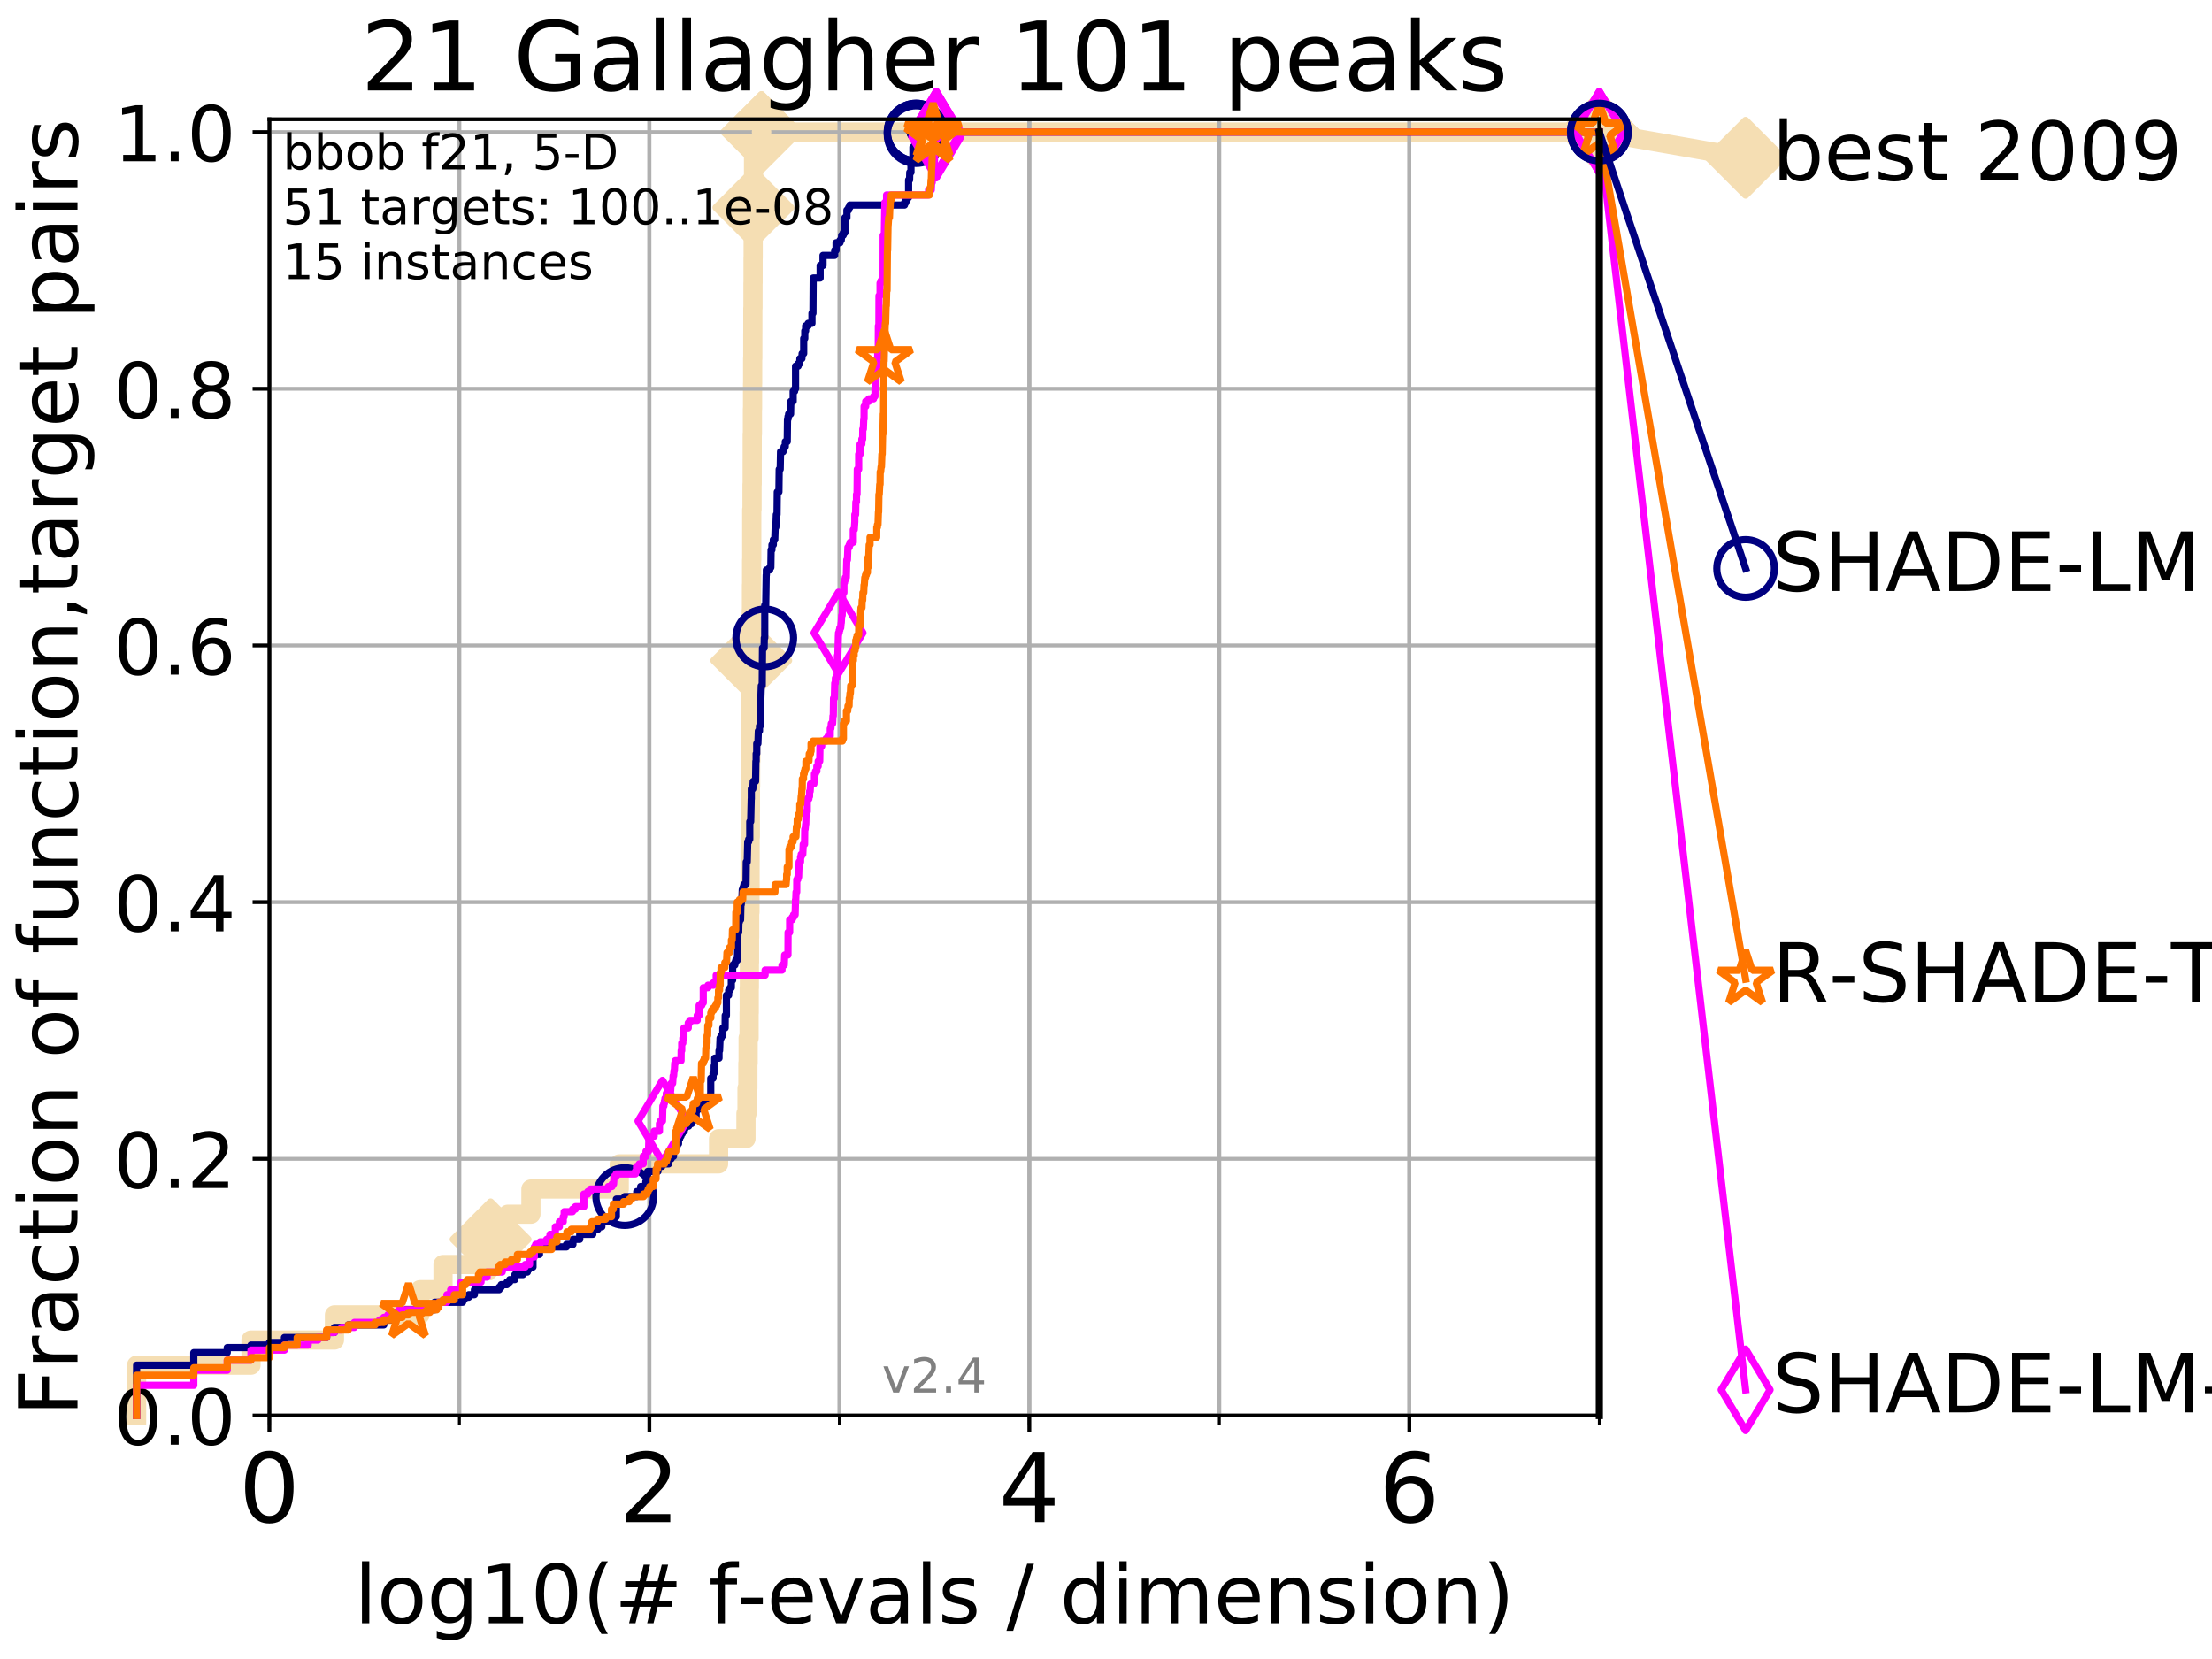 <?xml version="1.0" encoding="utf-8" standalone="no"?>
<!DOCTYPE svg PUBLIC "-//W3C//DTD SVG 1.1//EN"
  "http://www.w3.org/Graphics/SVG/1.1/DTD/svg11.dtd">
<!-- Created with matplotlib (http://matplotlib.org/) -->
<svg height="345.6pt" version="1.1" viewBox="0 0 460.8 345.6" width="460.8pt" xmlns="http://www.w3.org/2000/svg" xmlns:xlink="http://www.w3.org/1999/xlink">
 <defs>
  <style type="text/css">
*{stroke-linecap:butt;stroke-linejoin:round;}
  </style>
 </defs>
 <g id="figure_1">
  <g id="patch_1">
   <path d="M 0 345.6 
L 460.8 345.6 
L 460.8 0 
L 0 0 
z
" style="fill:#ffffff;"/>
  </g>
  <g id="axes_1">
   <g id="patch_2">
    <path d="M 56.12 294.88 
L 333.168 294.88 
L 333.168 24.84 
L 56.12 24.84 
z
" style="fill:#ffffff;"/>
   </g>
   <g id="line2d_1">
    <path d="M 28.456 294.88 
L 28.456 284.395 
L 52.284 284.395 
L 52.284 279.153 
L 69.673 279.153 
L 69.673 273.91 
L 87.482 273.91 
L 87.482 268.668 
L 92.287 268.668 
L 92.287 263.425 
L 102.203 263.425 
L 102.203 258.183 
L 105.802 258.183 
L 105.802 252.94 
L 110.603 252.94 
L 110.603 247.698 
L 128.998 247.698 
L 128.998 242.455 
L 149.697 242.455 
L 149.697 237.213 
L 155.398 237.213 
L 155.398 231.97 
L 155.62 231.97 
L 155.62 226.728 
L 155.798 226.728 
L 155.798 221.485 
L 155.85 221.485 
L 155.85 216.243 
L 156.047 216.243 
L 156.047 211 
L 156.077 211 
L 156.077 205.758 
L 156.108 205.758 
L 156.108 200.515 
L 156.139 200.515 
L 156.139 195.273 
L 156.169 195.273 
L 156.169 190.03 
L 156.231 190.03 
L 156.231 184.788 
L 156.251 184.788 
L 156.251 179.546 
L 156.261 179.546 
L 156.261 174.303 
L 156.312 174.303 
L 156.312 169.061 
L 156.332 169.061 
L 156.332 163.818 
L 156.362 163.818 
L 156.362 158.576 
L 156.412 158.576 
L 156.412 153.333 
L 156.433 153.333 
L 156.433 148.091 
L 156.453 148.091 
L 156.453 142.848 
L 156.473 142.848 
L 156.473 137.606 
L 156.493 137.606 
L 156.493 132.363 
L 156.513 132.363 
L 156.513 127.121 
L 156.543 127.121 
L 156.543 121.878 
L 156.572 121.878 
L 156.572 116.636 
L 156.602 116.636 
L 156.602 106.151 
L 156.662 106.151 
L 156.662 100.908 
L 156.692 100.908 
L 156.692 95.666 
L 156.701 95.666 
L 156.701 90.423 
L 156.741 90.423 
L 156.741 85.181 
L 156.771 85.181 
L 156.771 79.938 
L 156.79 79.938 
L 156.79 74.696 
L 156.82 74.696 
L 156.82 69.453 
L 156.829 69.453 
L 156.829 64.211 
L 156.859 64.211 
L 156.859 58.969 
L 156.878 58.969 
L 156.878 53.726 
L 156.898 53.726 
L 156.898 48.484 
L 156.927 48.484 
L 156.927 43.241 
L 156.947 43.241 
L 156.947 37.999 
L 156.976 37.999 
L 156.976 32.756 
L 158.635 32.756 
L 158.635 27.514 
L 333.168 27.514 
" style="fill:none;stroke:#f5deb3;stroke-linecap:square;stroke-width:4;"/>
   </g>
   <g id="line2d_2">
    <defs>
     <path d="M -0 7.778 
L 7.778 0 
L 0 -7.778 
L -7.778 -0 
z
" id="mbab416cf01" style="stroke:#f5deb3;stroke-linejoin:miter;stroke-width:1.5;"/>
    </defs>
    <g>
     <use style="fill:#f5deb3;stroke:#f5deb3;stroke-linejoin:miter;stroke-width:1.5;" x="102.203" xlink:href="#mbab416cf01" y="258.183"/>
     <use style="fill:#f5deb3;stroke:#f5deb3;stroke-linejoin:miter;stroke-width:1.5;" x="156.493" xlink:href="#mbab416cf01" y="137.606"/>
     <use style="fill:#f5deb3;stroke:#f5deb3;stroke-linejoin:miter;stroke-width:1.5;" x="156.947" xlink:href="#mbab416cf01" y="43.241"/>
     <use style="fill:#f5deb3;stroke:#f5deb3;stroke-linejoin:miter;stroke-width:1.5;" x="158.635" xlink:href="#mbab416cf01" y="27.514"/>
     <use style="fill:#f5deb3;stroke:#f5deb3;stroke-linejoin:miter;stroke-width:1.5;" x="158.635" xlink:href="#mbab416cf01" y="27.514"/>
     <use style="fill:#f5deb3;stroke:#f5deb3;stroke-linejoin:miter;stroke-width:1.5;" x="333.168" xlink:href="#mbab416cf01" y="27.514"/>
    </g>
   </g>
   <g id="line2d_3">
    <path style="fill:none;stroke:#f5deb3;stroke-linecap:square;stroke-width:4;"/>
    <g/>
   </g>
   <g id="line2d_4">
    <path d="M 333.168 27.514 
L 363.643 32.861 
" style="fill:none;stroke:#f5deb3;stroke-linecap:square;stroke-width:4;"/>
    <g>
     <use style="fill:#f5deb3;stroke:#f5deb3;stroke-linejoin:miter;stroke-width:1.5;" x="333.168" xlink:href="#mbab416cf01" y="27.514"/>
     <use style="fill:#f5deb3;stroke:#f5deb3;stroke-linejoin:miter;stroke-width:1.5;" x="363.643" xlink:href="#mbab416cf01" y="32.861"/>
    </g>
   </g>
   <g id="matplotlib.axis_1">
    <g id="xtick_1">
     <g id="line2d_5">
      <path clip-path="url(#pd259b91a94)" d="M 56.12 294.88 
L 56.12 24.84 
" style="fill:none;stroke:#b0b0b0;stroke-linecap:square;stroke-width:0.8;"/>
     </g>
     <g id="line2d_6">
      <defs>
       <path d="M 0 0 
L 0 3.5 
" id="m3652e007d2" style="stroke:#000000;stroke-width:0.8;"/>
      </defs>
      <g>
       <use style="stroke:#000000;stroke-width:0.8;" x="56.12" xlink:href="#m3652e007d2" y="294.88"/>
      </g>
     </g>
     <g id="text_1">
      <!-- 0 -->
      <defs>
       <path d="M 31.781 66.406 
Q 24.172 66.406 20.328 58.906 
Q 16.5 51.422 16.5 36.375 
Q 16.5 21.391 20.328 13.891 
Q 24.172 6.391 31.781 6.391 
Q 39.453 6.391 43.281 13.891 
Q 47.125 21.391 47.125 36.375 
Q 47.125 51.422 43.281 58.906 
Q 39.453 66.406 31.781 66.406 
z
M 31.781 74.219 
Q 44.047 74.219 50.516 64.516 
Q 56.984 54.828 56.984 36.375 
Q 56.984 17.969 50.516 8.266 
Q 44.047 -1.422 31.781 -1.422 
Q 19.531 -1.422 13.062 8.266 
Q 6.594 17.969 6.594 36.375 
Q 6.594 54.828 13.062 64.516 
Q 19.531 74.219 31.781 74.219 
z
" id="DejaVuSans-30"/>
      </defs>
      <g transform="translate(49.758 317.077)scale(0.2 -0.2)">
       <use xlink:href="#DejaVuSans-30"/>
      </g>
     </g>
    </g>
    <g id="xtick_2">
     <g id="line2d_7">
      <path clip-path="url(#pd259b91a94)" d="M 135.277 294.88 
L 135.277 24.84 
" style="fill:none;stroke:#b0b0b0;stroke-linecap:square;stroke-width:0.8;"/>
     </g>
     <g id="line2d_8">
      <g>
       <use style="stroke:#000000;stroke-width:0.8;" x="135.277" xlink:href="#m3652e007d2" y="294.88"/>
      </g>
     </g>
     <g id="text_2">
      <!-- 2 -->
      <defs>
       <path d="M 19.188 8.297 
L 53.609 8.297 
L 53.609 0 
L 7.328 0 
L 7.328 8.297 
Q 12.938 14.109 22.625 23.891 
Q 32.328 33.688 34.812 36.531 
Q 39.547 41.844 41.422 45.531 
Q 43.312 49.219 43.312 52.781 
Q 43.312 58.594 39.234 62.25 
Q 35.156 65.922 28.609 65.922 
Q 23.969 65.922 18.812 64.312 
Q 13.672 62.703 7.812 59.422 
L 7.812 69.391 
Q 13.766 71.781 18.938 73 
Q 24.125 74.219 28.422 74.219 
Q 39.75 74.219 46.484 68.547 
Q 53.219 62.891 53.219 53.422 
Q 53.219 48.922 51.531 44.891 
Q 49.859 40.875 45.406 35.406 
Q 44.188 33.984 37.641 27.219 
Q 31.109 20.453 19.188 8.297 
z
" id="DejaVuSans-32"/>
      </defs>
      <g transform="translate(128.914 317.077)scale(0.2 -0.2)">
       <use xlink:href="#DejaVuSans-32"/>
      </g>
     </g>
    </g>
    <g id="xtick_3">
     <g id="line2d_9">
      <path clip-path="url(#pd259b91a94)" d="M 214.433 294.88 
L 214.433 24.84 
" style="fill:none;stroke:#b0b0b0;stroke-linecap:square;stroke-width:0.8;"/>
     </g>
     <g id="line2d_10">
      <g>
       <use style="stroke:#000000;stroke-width:0.8;" x="214.433" xlink:href="#m3652e007d2" y="294.88"/>
      </g>
     </g>
     <g id="text_3">
      <!-- 4 -->
      <defs>
       <path d="M 37.797 64.312 
L 12.891 25.391 
L 37.797 25.391 
z
M 35.203 72.906 
L 47.609 72.906 
L 47.609 25.391 
L 58.016 25.391 
L 58.016 17.188 
L 47.609 17.188 
L 47.609 0 
L 37.797 0 
L 37.797 17.188 
L 4.891 17.188 
L 4.891 26.703 
z
" id="DejaVuSans-34"/>
      </defs>
      <g transform="translate(208.071 317.077)scale(0.2 -0.2)">
       <use xlink:href="#DejaVuSans-34"/>
      </g>
     </g>
    </g>
    <g id="xtick_4">
     <g id="line2d_11">
      <path clip-path="url(#pd259b91a94)" d="M 293.59 294.88 
L 293.59 24.84 
" style="fill:none;stroke:#b0b0b0;stroke-linecap:square;stroke-width:0.8;"/>
     </g>
     <g id="line2d_12">
      <g>
       <use style="stroke:#000000;stroke-width:0.8;" x="293.59" xlink:href="#m3652e007d2" y="294.88"/>
      </g>
     </g>
     <g id="text_4">
      <!-- 6 -->
      <defs>
       <path d="M 33.016 40.375 
Q 26.375 40.375 22.484 35.828 
Q 18.609 31.297 18.609 23.391 
Q 18.609 15.531 22.484 10.953 
Q 26.375 6.391 33.016 6.391 
Q 39.656 6.391 43.531 10.953 
Q 47.406 15.531 47.406 23.391 
Q 47.406 31.297 43.531 35.828 
Q 39.656 40.375 33.016 40.375 
z
M 52.594 71.297 
L 52.594 62.312 
Q 48.875 64.062 45.094 64.984 
Q 41.312 65.922 37.594 65.922 
Q 27.828 65.922 22.672 59.328 
Q 17.531 52.734 16.797 39.406 
Q 19.672 43.656 24.016 45.922 
Q 28.375 48.188 33.594 48.188 
Q 44.578 48.188 50.953 41.516 
Q 57.328 34.859 57.328 23.391 
Q 57.328 12.156 50.688 5.359 
Q 44.047 -1.422 33.016 -1.422 
Q 20.359 -1.422 13.672 8.266 
Q 6.984 17.969 6.984 36.375 
Q 6.984 53.656 15.188 63.938 
Q 23.391 74.219 37.203 74.219 
Q 40.922 74.219 44.703 73.484 
Q 48.484 72.75 52.594 71.297 
z
" id="DejaVuSans-36"/>
      </defs>
      <g transform="translate(287.227 317.077)scale(0.2 -0.2)">
       <use xlink:href="#DejaVuSans-36"/>
      </g>
     </g>
    </g>
    <g id="xtick_5">
     <g id="line2d_13">
      <path clip-path="url(#pd259b91a94)" d="M 56.12 294.88 
L 56.12 24.84 
" style="fill:none;stroke:#b0b0b0;stroke-linecap:square;stroke-width:0.8;"/>
     </g>
     <g id="line2d_14">
      <defs>
       <path d="M 0 0 
L 0 2 
" id="md9365f7aa4" style="stroke:#000000;stroke-width:0.6;"/>
      </defs>
      <g>
       <use style="stroke:#000000;stroke-width:0.6;" x="56.12" xlink:href="#md9365f7aa4" y="294.88"/>
      </g>
     </g>
    </g>
    <g id="xtick_6">
     <g id="line2d_15">
      <path clip-path="url(#pd259b91a94)" d="M 95.698 294.88 
L 95.698 24.84 
" style="fill:none;stroke:#b0b0b0;stroke-linecap:square;stroke-width:0.8;"/>
     </g>
     <g id="line2d_16">
      <g>
       <use style="stroke:#000000;stroke-width:0.6;" x="95.698" xlink:href="#md9365f7aa4" y="294.88"/>
      </g>
     </g>
    </g>
    <g id="xtick_7">
     <g id="line2d_17">
      <path clip-path="url(#pd259b91a94)" d="M 135.277 294.88 
L 135.277 24.84 
" style="fill:none;stroke:#b0b0b0;stroke-linecap:square;stroke-width:0.8;"/>
     </g>
     <g id="line2d_18">
      <g>
       <use style="stroke:#000000;stroke-width:0.6;" x="135.277" xlink:href="#md9365f7aa4" y="294.88"/>
      </g>
     </g>
    </g>
    <g id="xtick_8">
     <g id="line2d_19">
      <path clip-path="url(#pd259b91a94)" d="M 174.855 294.88 
L 174.855 24.84 
" style="fill:none;stroke:#b0b0b0;stroke-linecap:square;stroke-width:0.8;"/>
     </g>
     <g id="line2d_20">
      <g>
       <use style="stroke:#000000;stroke-width:0.6;" x="174.855" xlink:href="#md9365f7aa4" y="294.88"/>
      </g>
     </g>
    </g>
    <g id="xtick_9">
     <g id="line2d_21">
      <path clip-path="url(#pd259b91a94)" d="M 214.433 294.88 
L 214.433 24.84 
" style="fill:none;stroke:#b0b0b0;stroke-linecap:square;stroke-width:0.8;"/>
     </g>
     <g id="line2d_22">
      <g>
       <use style="stroke:#000000;stroke-width:0.6;" x="214.433" xlink:href="#md9365f7aa4" y="294.88"/>
      </g>
     </g>
    </g>
    <g id="xtick_10">
     <g id="line2d_23">
      <path clip-path="url(#pd259b91a94)" d="M 254.011 294.88 
L 254.011 24.84 
" style="fill:none;stroke:#b0b0b0;stroke-linecap:square;stroke-width:0.8;"/>
     </g>
     <g id="line2d_24">
      <g>
       <use style="stroke:#000000;stroke-width:0.6;" x="254.011" xlink:href="#md9365f7aa4" y="294.88"/>
      </g>
     </g>
    </g>
    <g id="xtick_11">
     <g id="line2d_25">
      <path clip-path="url(#pd259b91a94)" d="M 293.59 294.88 
L 293.59 24.84 
" style="fill:none;stroke:#b0b0b0;stroke-linecap:square;stroke-width:0.8;"/>
     </g>
     <g id="line2d_26">
      <g>
       <use style="stroke:#000000;stroke-width:0.6;" x="293.59" xlink:href="#md9365f7aa4" y="294.88"/>
      </g>
     </g>
    </g>
    <g id="xtick_12">
     <g id="line2d_27">
      <path clip-path="url(#pd259b91a94)" d="M 333.168 294.88 
L 333.168 24.84 
" style="fill:none;stroke:#b0b0b0;stroke-linecap:square;stroke-width:0.8;"/>
     </g>
     <g id="line2d_28">
      <g>
       <use style="stroke:#000000;stroke-width:0.6;" x="333.168" xlink:href="#md9365f7aa4" y="294.88"/>
      </g>
     </g>
    </g>
    <g id="text_5">
     <!-- log10(# f-evals / dimension) -->
     <defs>
      <path d="M 9.422 75.984 
L 18.406 75.984 
L 18.406 0 
L 9.422 0 
z
" id="DejaVuSans-6c"/>
      <path d="M 30.609 48.391 
Q 23.391 48.391 19.188 42.75 
Q 14.984 37.109 14.984 27.297 
Q 14.984 17.484 19.156 11.844 
Q 23.344 6.203 30.609 6.203 
Q 37.797 6.203 41.984 11.859 
Q 46.188 17.531 46.188 27.297 
Q 46.188 37.016 41.984 42.703 
Q 37.797 48.391 30.609 48.391 
z
M 30.609 56 
Q 42.328 56 49.016 48.375 
Q 55.719 40.766 55.719 27.297 
Q 55.719 13.875 49.016 6.219 
Q 42.328 -1.422 30.609 -1.422 
Q 18.844 -1.422 12.172 6.219 
Q 5.516 13.875 5.516 27.297 
Q 5.516 40.766 12.172 48.375 
Q 18.844 56 30.609 56 
z
" id="DejaVuSans-6f"/>
      <path d="M 45.406 27.984 
Q 45.406 37.75 41.375 43.109 
Q 37.359 48.484 30.078 48.484 
Q 22.859 48.484 18.828 43.109 
Q 14.797 37.75 14.797 27.984 
Q 14.797 18.266 18.828 12.891 
Q 22.859 7.516 30.078 7.516 
Q 37.359 7.516 41.375 12.891 
Q 45.406 18.266 45.406 27.984 
z
M 54.391 6.781 
Q 54.391 -7.172 48.188 -13.984 
Q 42 -20.797 29.203 -20.797 
Q 24.469 -20.797 20.266 -20.094 
Q 16.062 -19.391 12.109 -17.922 
L 12.109 -9.188 
Q 16.062 -11.328 19.922 -12.344 
Q 23.781 -13.375 27.781 -13.375 
Q 36.625 -13.375 41.016 -8.766 
Q 45.406 -4.156 45.406 5.172 
L 45.406 9.625 
Q 42.625 4.781 38.281 2.391 
Q 33.938 0 27.875 0 
Q 17.828 0 11.672 7.656 
Q 5.516 15.328 5.516 27.984 
Q 5.516 40.672 11.672 48.328 
Q 17.828 56 27.875 56 
Q 33.938 56 38.281 53.609 
Q 42.625 51.219 45.406 46.391 
L 45.406 54.688 
L 54.391 54.688 
z
" id="DejaVuSans-67"/>
      <path d="M 12.406 8.297 
L 28.516 8.297 
L 28.516 63.922 
L 10.984 60.406 
L 10.984 69.391 
L 28.422 72.906 
L 38.281 72.906 
L 38.281 8.297 
L 54.391 8.297 
L 54.391 0 
L 12.406 0 
z
" id="DejaVuSans-31"/>
      <path d="M 31 75.875 
Q 24.469 64.656 21.281 53.656 
Q 18.109 42.672 18.109 31.391 
Q 18.109 20.125 21.312 9.062 
Q 24.516 -2 31 -13.188 
L 23.188 -13.188 
Q 15.875 -1.703 12.234 9.375 
Q 8.594 20.453 8.594 31.391 
Q 8.594 42.281 12.203 53.312 
Q 15.828 64.359 23.188 75.875 
z
" id="DejaVuSans-28"/>
      <path d="M 51.125 44 
L 36.922 44 
L 32.812 27.688 
L 47.125 27.688 
z
M 43.797 71.781 
L 38.719 51.516 
L 52.984 51.516 
L 58.109 71.781 
L 65.922 71.781 
L 60.891 51.516 
L 76.125 51.516 
L 76.125 44 
L 58.984 44 
L 54.984 27.688 
L 70.516 27.688 
L 70.516 20.219 
L 53.078 20.219 
L 48 0 
L 40.188 0 
L 45.219 20.219 
L 30.906 20.219 
L 25.875 0 
L 18.016 0 
L 23.094 20.219 
L 7.719 20.219 
L 7.719 27.688 
L 24.906 27.688 
L 29 44 
L 13.281 44 
L 13.281 51.516 
L 30.906 51.516 
L 35.891 71.781 
z
" id="DejaVuSans-23"/>
      <path id="DejaVuSans-20"/>
      <path d="M 37.109 75.984 
L 37.109 68.5 
L 28.516 68.5 
Q 23.688 68.5 21.797 66.547 
Q 19.922 64.594 19.922 59.516 
L 19.922 54.688 
L 34.719 54.688 
L 34.719 47.703 
L 19.922 47.703 
L 19.922 0 
L 10.891 0 
L 10.891 47.703 
L 2.297 47.703 
L 2.297 54.688 
L 10.891 54.688 
L 10.891 58.5 
Q 10.891 67.625 15.141 71.797 
Q 19.391 75.984 28.609 75.984 
z
" id="DejaVuSans-66"/>
      <path d="M 4.891 31.391 
L 31.203 31.391 
L 31.203 23.391 
L 4.891 23.391 
z
" id="DejaVuSans-2d"/>
      <path d="M 56.203 29.594 
L 56.203 25.203 
L 14.891 25.203 
Q 15.484 15.922 20.484 11.062 
Q 25.484 6.203 34.422 6.203 
Q 39.594 6.203 44.453 7.469 
Q 49.312 8.734 54.109 11.281 
L 54.109 2.781 
Q 49.266 0.734 44.188 -0.344 
Q 39.109 -1.422 33.891 -1.422 
Q 20.797 -1.422 13.156 6.188 
Q 5.516 13.812 5.516 26.812 
Q 5.516 40.234 12.766 48.109 
Q 20.016 56 32.328 56 
Q 43.359 56 49.781 48.891 
Q 56.203 41.797 56.203 29.594 
z
M 47.219 32.234 
Q 47.125 39.594 43.094 43.984 
Q 39.062 48.391 32.422 48.391 
Q 24.906 48.391 20.391 44.141 
Q 15.875 39.891 15.188 32.172 
z
" id="DejaVuSans-65"/>
      <path d="M 2.984 54.688 
L 12.5 54.688 
L 29.594 8.797 
L 46.688 54.688 
L 56.203 54.688 
L 35.688 0 
L 23.484 0 
z
" id="DejaVuSans-76"/>
      <path d="M 34.281 27.484 
Q 23.391 27.484 19.188 25 
Q 14.984 22.516 14.984 16.5 
Q 14.984 11.719 18.141 8.906 
Q 21.297 6.109 26.703 6.109 
Q 34.188 6.109 38.703 11.406 
Q 43.219 16.703 43.219 25.484 
L 43.219 27.484 
z
M 52.203 31.203 
L 52.203 0 
L 43.219 0 
L 43.219 8.297 
Q 40.141 3.328 35.547 0.953 
Q 30.953 -1.422 24.312 -1.422 
Q 15.922 -1.422 10.953 3.297 
Q 6 8.016 6 15.922 
Q 6 25.141 12.172 29.828 
Q 18.359 34.516 30.609 34.516 
L 43.219 34.516 
L 43.219 35.406 
Q 43.219 41.609 39.141 45 
Q 35.062 48.391 27.688 48.391 
Q 23 48.391 18.547 47.266 
Q 14.109 46.141 10.016 43.891 
L 10.016 52.203 
Q 14.938 54.109 19.578 55.047 
Q 24.219 56 28.609 56 
Q 40.484 56 46.344 49.844 
Q 52.203 43.703 52.203 31.203 
z
" id="DejaVuSans-61"/>
      <path d="M 44.281 53.078 
L 44.281 44.578 
Q 40.484 46.531 36.375 47.5 
Q 32.281 48.484 27.875 48.484 
Q 21.188 48.484 17.844 46.438 
Q 14.5 44.391 14.5 40.281 
Q 14.5 37.156 16.891 35.375 
Q 19.281 33.594 26.516 31.984 
L 29.594 31.297 
Q 39.156 29.25 43.188 25.516 
Q 47.219 21.781 47.219 15.094 
Q 47.219 7.469 41.188 3.016 
Q 35.156 -1.422 24.609 -1.422 
Q 20.219 -1.422 15.453 -0.562 
Q 10.688 0.297 5.422 2 
L 5.422 11.281 
Q 10.406 8.688 15.234 7.391 
Q 20.062 6.109 24.812 6.109 
Q 31.156 6.109 34.562 8.281 
Q 37.984 10.453 37.984 14.406 
Q 37.984 18.062 35.516 20.016 
Q 33.062 21.969 24.703 23.781 
L 21.578 24.516 
Q 13.234 26.266 9.516 29.906 
Q 5.812 33.547 5.812 39.891 
Q 5.812 47.609 11.281 51.797 
Q 16.75 56 26.812 56 
Q 31.781 56 36.172 55.266 
Q 40.578 54.547 44.281 53.078 
z
" id="DejaVuSans-73"/>
      <path d="M 25.391 72.906 
L 33.688 72.906 
L 8.297 -9.281 
L 0 -9.281 
z
" id="DejaVuSans-2f"/>
      <path d="M 45.406 46.391 
L 45.406 75.984 
L 54.391 75.984 
L 54.391 0 
L 45.406 0 
L 45.406 8.203 
Q 42.578 3.328 38.25 0.953 
Q 33.938 -1.422 27.875 -1.422 
Q 17.969 -1.422 11.734 6.484 
Q 5.516 14.406 5.516 27.297 
Q 5.516 40.188 11.734 48.094 
Q 17.969 56 27.875 56 
Q 33.938 56 38.25 53.625 
Q 42.578 51.266 45.406 46.391 
z
M 14.797 27.297 
Q 14.797 17.391 18.875 11.75 
Q 22.953 6.109 30.078 6.109 
Q 37.203 6.109 41.297 11.75 
Q 45.406 17.391 45.406 27.297 
Q 45.406 37.203 41.297 42.844 
Q 37.203 48.484 30.078 48.484 
Q 22.953 48.484 18.875 42.844 
Q 14.797 37.203 14.797 27.297 
z
" id="DejaVuSans-64"/>
      <path d="M 9.422 54.688 
L 18.406 54.688 
L 18.406 0 
L 9.422 0 
z
M 9.422 75.984 
L 18.406 75.984 
L 18.406 64.594 
L 9.422 64.594 
z
" id="DejaVuSans-69"/>
      <path d="M 52 44.188 
Q 55.375 50.25 60.062 53.125 
Q 64.75 56 71.094 56 
Q 79.641 56 84.281 50.016 
Q 88.922 44.047 88.922 33.016 
L 88.922 0 
L 79.891 0 
L 79.891 32.719 
Q 79.891 40.578 77.094 44.375 
Q 74.312 48.188 68.609 48.188 
Q 61.625 48.188 57.562 43.547 
Q 53.516 38.922 53.516 30.906 
L 53.516 0 
L 44.484 0 
L 44.484 32.719 
Q 44.484 40.625 41.703 44.406 
Q 38.922 48.188 33.109 48.188 
Q 26.219 48.188 22.156 43.531 
Q 18.109 38.875 18.109 30.906 
L 18.109 0 
L 9.078 0 
L 9.078 54.688 
L 18.109 54.688 
L 18.109 46.188 
Q 21.188 51.219 25.484 53.609 
Q 29.781 56 35.688 56 
Q 41.656 56 45.828 52.969 
Q 50 49.953 52 44.188 
z
" id="DejaVuSans-6d"/>
      <path d="M 54.891 33.016 
L 54.891 0 
L 45.906 0 
L 45.906 32.719 
Q 45.906 40.484 42.875 44.328 
Q 39.844 48.188 33.797 48.188 
Q 26.516 48.188 22.312 43.547 
Q 18.109 38.922 18.109 30.906 
L 18.109 0 
L 9.078 0 
L 9.078 54.688 
L 18.109 54.688 
L 18.109 46.188 
Q 21.344 51.125 25.703 53.562 
Q 30.078 56 35.797 56 
Q 45.219 56 50.047 50.172 
Q 54.891 44.344 54.891 33.016 
z
" id="DejaVuSans-6e"/>
      <path d="M 8.016 75.875 
L 15.828 75.875 
Q 23.141 64.359 26.781 53.312 
Q 30.422 42.281 30.422 31.391 
Q 30.422 20.453 26.781 9.375 
Q 23.141 -1.703 15.828 -13.188 
L 8.016 -13.188 
Q 14.5 -2 17.703 9.062 
Q 20.906 20.125 20.906 31.391 
Q 20.906 42.672 17.703 53.656 
Q 14.5 64.656 8.016 75.875 
z
" id="DejaVuSans-29"/>
     </defs>
     <g transform="translate(73.803 338.154)scale(0.17 -0.17)">
      <use xlink:href="#DejaVuSans-6c"/>
      <use x="27.783" xlink:href="#DejaVuSans-6f"/>
      <use x="88.965" xlink:href="#DejaVuSans-67"/>
      <use x="152.441" xlink:href="#DejaVuSans-31"/>
      <use x="216.064" xlink:href="#DejaVuSans-30"/>
      <use x="279.688" xlink:href="#DejaVuSans-28"/>
      <use x="318.701" xlink:href="#DejaVuSans-23"/>
      <use x="402.49" xlink:href="#DejaVuSans-20"/>
      <use x="434.277" xlink:href="#DejaVuSans-66"/>
      <use x="469.404" xlink:href="#DejaVuSans-2d"/>
      <use x="505.488" xlink:href="#DejaVuSans-65"/>
      <use x="567.012" xlink:href="#DejaVuSans-76"/>
      <use x="626.191" xlink:href="#DejaVuSans-61"/>
      <use x="687.471" xlink:href="#DejaVuSans-6c"/>
      <use x="715.254" xlink:href="#DejaVuSans-73"/>
      <use x="767.354" xlink:href="#DejaVuSans-20"/>
      <use x="799.141" xlink:href="#DejaVuSans-2f"/>
      <use x="832.832" xlink:href="#DejaVuSans-20"/>
      <use x="864.619" xlink:href="#DejaVuSans-64"/>
      <use x="928.096" xlink:href="#DejaVuSans-69"/>
      <use x="955.879" xlink:href="#DejaVuSans-6d"/>
      <use x="1053.291" xlink:href="#DejaVuSans-65"/>
      <use x="1114.814" xlink:href="#DejaVuSans-6e"/>
      <use x="1178.193" xlink:href="#DejaVuSans-73"/>
      <use x="1230.293" xlink:href="#DejaVuSans-69"/>
      <use x="1258.076" xlink:href="#DejaVuSans-6f"/>
      <use x="1319.258" xlink:href="#DejaVuSans-6e"/>
      <use x="1382.637" xlink:href="#DejaVuSans-29"/>
     </g>
    </g>
   </g>
   <g id="matplotlib.axis_2">
    <g id="ytick_1">
     <g id="line2d_29">
      <path clip-path="url(#pd259b91a94)" d="M 56.12 294.88 
L 333.168 294.88 
" style="fill:none;stroke:#b0b0b0;stroke-linecap:square;stroke-width:0.8;"/>
     </g>
     <g id="line2d_30">
      <defs>
       <path d="M 0 0 
L -3.5 0 
" id="m03a9e8e9f0" style="stroke:#000000;stroke-width:0.8;"/>
      </defs>
      <g>
       <use style="stroke:#000000;stroke-width:0.8;" x="56.12" xlink:href="#m03a9e8e9f0" y="294.88"/>
      </g>
     </g>
     <g id="text_6">
      <!-- 0.0 -->
      <defs>
       <path d="M 10.688 12.406 
L 21 12.406 
L 21 0 
L 10.688 0 
z
" id="DejaVuSans-2e"/>
      </defs>
      <g transform="translate(23.675 300.959)scale(0.16 -0.16)">
       <use xlink:href="#DejaVuSans-30"/>
       <use x="63.623" xlink:href="#DejaVuSans-2e"/>
       <use x="95.41" xlink:href="#DejaVuSans-30"/>
      </g>
     </g>
    </g>
    <g id="ytick_2">
     <g id="line2d_31">
      <path clip-path="url(#pd259b91a94)" d="M 56.12 241.407 
L 333.168 241.407 
" style="fill:none;stroke:#b0b0b0;stroke-linecap:square;stroke-width:0.8;"/>
     </g>
     <g id="line2d_32">
      <g>
       <use style="stroke:#000000;stroke-width:0.8;" x="56.12" xlink:href="#m03a9e8e9f0" y="241.407"/>
      </g>
     </g>
     <g id="text_7">
      <!-- 0.2 -->
      <g transform="translate(23.675 247.485)scale(0.16 -0.16)">
       <use xlink:href="#DejaVuSans-30"/>
       <use x="63.623" xlink:href="#DejaVuSans-2e"/>
       <use x="95.41" xlink:href="#DejaVuSans-32"/>
      </g>
     </g>
    </g>
    <g id="ytick_3">
     <g id="line2d_33">
      <path clip-path="url(#pd259b91a94)" d="M 56.12 187.933 
L 333.168 187.933 
" style="fill:none;stroke:#b0b0b0;stroke-linecap:square;stroke-width:0.8;"/>
     </g>
     <g id="line2d_34">
      <g>
       <use style="stroke:#000000;stroke-width:0.8;" x="56.12" xlink:href="#m03a9e8e9f0" y="187.933"/>
      </g>
     </g>
     <g id="text_8">
      <!-- 0.4 -->
      <g transform="translate(23.675 194.012)scale(0.16 -0.16)">
       <use xlink:href="#DejaVuSans-30"/>
       <use x="63.623" xlink:href="#DejaVuSans-2e"/>
       <use x="95.41" xlink:href="#DejaVuSans-34"/>
      </g>
     </g>
    </g>
    <g id="ytick_4">
     <g id="line2d_35">
      <path clip-path="url(#pd259b91a94)" d="M 56.12 134.46 
L 333.168 134.46 
" style="fill:none;stroke:#b0b0b0;stroke-linecap:square;stroke-width:0.8;"/>
     </g>
     <g id="line2d_36">
      <g>
       <use style="stroke:#000000;stroke-width:0.8;" x="56.12" xlink:href="#m03a9e8e9f0" y="134.46"/>
      </g>
     </g>
     <g id="text_9">
      <!-- 0.6 -->
      <g transform="translate(23.675 140.539)scale(0.16 -0.16)">
       <use xlink:href="#DejaVuSans-30"/>
       <use x="63.623" xlink:href="#DejaVuSans-2e"/>
       <use x="95.41" xlink:href="#DejaVuSans-36"/>
      </g>
     </g>
    </g>
    <g id="ytick_5">
     <g id="line2d_37">
      <path clip-path="url(#pd259b91a94)" d="M 56.12 80.987 
L 333.168 80.987 
" style="fill:none;stroke:#b0b0b0;stroke-linecap:square;stroke-width:0.8;"/>
     </g>
     <g id="line2d_38">
      <g>
       <use style="stroke:#000000;stroke-width:0.8;" x="56.12" xlink:href="#m03a9e8e9f0" y="80.987"/>
      </g>
     </g>
     <g id="text_10">
      <!-- 0.8 -->
      <defs>
       <path d="M 31.781 34.625 
Q 24.75 34.625 20.719 30.859 
Q 16.703 27.094 16.703 20.516 
Q 16.703 13.922 20.719 10.156 
Q 24.75 6.391 31.781 6.391 
Q 38.812 6.391 42.859 10.172 
Q 46.922 13.969 46.922 20.516 
Q 46.922 27.094 42.891 30.859 
Q 38.875 34.625 31.781 34.625 
z
M 21.922 38.812 
Q 15.578 40.375 12.031 44.719 
Q 8.5 49.078 8.5 55.328 
Q 8.5 64.062 14.719 69.141 
Q 20.953 74.219 31.781 74.219 
Q 42.672 74.219 48.875 69.141 
Q 55.078 64.062 55.078 55.328 
Q 55.078 49.078 51.531 44.719 
Q 48 40.375 41.703 38.812 
Q 48.828 37.156 52.797 32.312 
Q 56.781 27.484 56.781 20.516 
Q 56.781 9.906 50.312 4.234 
Q 43.844 -1.422 31.781 -1.422 
Q 19.734 -1.422 13.25 4.234 
Q 6.781 9.906 6.781 20.516 
Q 6.781 27.484 10.781 32.312 
Q 14.797 37.156 21.922 38.812 
z
M 18.312 54.391 
Q 18.312 48.734 21.844 45.562 
Q 25.391 42.391 31.781 42.391 
Q 38.141 42.391 41.719 45.562 
Q 45.312 48.734 45.312 54.391 
Q 45.312 60.062 41.719 63.234 
Q 38.141 66.406 31.781 66.406 
Q 25.391 66.406 21.844 63.234 
Q 18.312 60.062 18.312 54.391 
z
" id="DejaVuSans-38"/>
      </defs>
      <g transform="translate(23.675 87.066)scale(0.16 -0.16)">
       <use xlink:href="#DejaVuSans-30"/>
       <use x="63.623" xlink:href="#DejaVuSans-2e"/>
       <use x="95.41" xlink:href="#DejaVuSans-38"/>
      </g>
     </g>
    </g>
    <g id="ytick_6">
     <g id="line2d_39">
      <path clip-path="url(#pd259b91a94)" d="M 56.12 27.514 
L 333.168 27.514 
" style="fill:none;stroke:#b0b0b0;stroke-linecap:square;stroke-width:0.8;"/>
     </g>
     <g id="line2d_40">
      <g>
       <use style="stroke:#000000;stroke-width:0.8;" x="56.12" xlink:href="#m03a9e8e9f0" y="27.514"/>
      </g>
     </g>
     <g id="text_11">
      <!-- 1.0 -->
      <g transform="translate(23.675 33.592)scale(0.16 -0.16)">
       <use xlink:href="#DejaVuSans-31"/>
       <use x="63.623" xlink:href="#DejaVuSans-2e"/>
       <use x="95.41" xlink:href="#DejaVuSans-30"/>
      </g>
     </g>
    </g>
    <g id="text_12">
     <!-- Fraction of function,target pairs -->
     <defs>
      <path d="M 9.812 72.906 
L 51.703 72.906 
L 51.703 64.594 
L 19.672 64.594 
L 19.672 43.109 
L 48.578 43.109 
L 48.578 34.812 
L 19.672 34.812 
L 19.672 0 
L 9.812 0 
z
" id="DejaVuSans-46"/>
      <path d="M 41.109 46.297 
Q 39.594 47.172 37.812 47.578 
Q 36.031 48 33.891 48 
Q 26.266 48 22.188 43.047 
Q 18.109 38.094 18.109 28.812 
L 18.109 0 
L 9.078 0 
L 9.078 54.688 
L 18.109 54.688 
L 18.109 46.188 
Q 20.953 51.172 25.484 53.578 
Q 30.031 56 36.531 56 
Q 37.453 56 38.578 55.875 
Q 39.703 55.766 41.062 55.516 
z
" id="DejaVuSans-72"/>
      <path d="M 48.781 52.594 
L 48.781 44.188 
Q 44.969 46.297 41.141 47.344 
Q 37.312 48.391 33.406 48.391 
Q 24.656 48.391 19.812 42.844 
Q 14.984 37.312 14.984 27.297 
Q 14.984 17.281 19.812 11.734 
Q 24.656 6.203 33.406 6.203 
Q 37.312 6.203 41.141 7.25 
Q 44.969 8.297 48.781 10.406 
L 48.781 2.094 
Q 45.016 0.344 40.984 -0.531 
Q 36.969 -1.422 32.422 -1.422 
Q 20.062 -1.422 12.781 6.344 
Q 5.516 14.109 5.516 27.297 
Q 5.516 40.672 12.859 48.328 
Q 20.219 56 33.016 56 
Q 37.156 56 41.109 55.141 
Q 45.062 54.297 48.781 52.594 
z
" id="DejaVuSans-63"/>
      <path d="M 18.312 70.219 
L 18.312 54.688 
L 36.812 54.688 
L 36.812 47.703 
L 18.312 47.703 
L 18.312 18.016 
Q 18.312 11.328 20.141 9.422 
Q 21.969 7.516 27.594 7.516 
L 36.812 7.516 
L 36.812 0 
L 27.594 0 
Q 17.188 0 13.234 3.875 
Q 9.281 7.766 9.281 18.016 
L 9.281 47.703 
L 2.688 47.703 
L 2.688 54.688 
L 9.281 54.688 
L 9.281 70.219 
z
" id="DejaVuSans-74"/>
      <path d="M 8.5 21.578 
L 8.5 54.688 
L 17.484 54.688 
L 17.484 21.922 
Q 17.484 14.156 20.5 10.266 
Q 23.531 6.391 29.594 6.391 
Q 36.859 6.391 41.078 11.031 
Q 45.312 15.672 45.312 23.688 
L 45.312 54.688 
L 54.297 54.688 
L 54.297 0 
L 45.312 0 
L 45.312 8.406 
Q 42.047 3.422 37.719 1 
Q 33.406 -1.422 27.688 -1.422 
Q 18.266 -1.422 13.375 4.438 
Q 8.5 10.297 8.5 21.578 
z
M 31.109 56 
z
" id="DejaVuSans-75"/>
      <path d="M 11.719 12.406 
L 22.016 12.406 
L 22.016 4 
L 14.016 -11.625 
L 7.719 -11.625 
L 11.719 4 
z
" id="DejaVuSans-2c"/>
      <path d="M 18.109 8.203 
L 18.109 -20.797 
L 9.078 -20.797 
L 9.078 54.688 
L 18.109 54.688 
L 18.109 46.391 
Q 20.953 51.266 25.266 53.625 
Q 29.594 56 35.594 56 
Q 45.562 56 51.781 48.094 
Q 58.016 40.188 58.016 27.297 
Q 58.016 14.406 51.781 6.484 
Q 45.562 -1.422 35.594 -1.422 
Q 29.594 -1.422 25.266 0.953 
Q 20.953 3.328 18.109 8.203 
z
M 48.688 27.297 
Q 48.688 37.203 44.609 42.844 
Q 40.531 48.484 33.406 48.484 
Q 26.266 48.484 22.188 42.844 
Q 18.109 37.203 18.109 27.297 
Q 18.109 17.391 22.188 11.75 
Q 26.266 6.109 33.406 6.109 
Q 40.531 6.109 44.609 11.75 
Q 48.688 17.391 48.688 27.297 
z
" id="DejaVuSans-70"/>
     </defs>
     <g transform="translate(16.14 294.999)rotate(-90)scale(0.17 -0.17)">
      <use xlink:href="#DejaVuSans-46"/>
      <use x="57.41" xlink:href="#DejaVuSans-72"/>
      <use x="98.523" xlink:href="#DejaVuSans-61"/>
      <use x="159.803" xlink:href="#DejaVuSans-63"/>
      <use x="214.783" xlink:href="#DejaVuSans-74"/>
      <use x="253.992" xlink:href="#DejaVuSans-69"/>
      <use x="281.775" xlink:href="#DejaVuSans-6f"/>
      <use x="342.957" xlink:href="#DejaVuSans-6e"/>
      <use x="406.336" xlink:href="#DejaVuSans-20"/>
      <use x="438.123" xlink:href="#DejaVuSans-6f"/>
      <use x="499.305" xlink:href="#DejaVuSans-66"/>
      <use x="534.51" xlink:href="#DejaVuSans-20"/>
      <use x="566.297" xlink:href="#DejaVuSans-66"/>
      <use x="601.502" xlink:href="#DejaVuSans-75"/>
      <use x="664.881" xlink:href="#DejaVuSans-6e"/>
      <use x="728.26" xlink:href="#DejaVuSans-63"/>
      <use x="783.24" xlink:href="#DejaVuSans-74"/>
      <use x="822.449" xlink:href="#DejaVuSans-69"/>
      <use x="850.232" xlink:href="#DejaVuSans-6f"/>
      <use x="911.414" xlink:href="#DejaVuSans-6e"/>
      <use x="974.793" xlink:href="#DejaVuSans-2c"/>
      <use x="1006.58" xlink:href="#DejaVuSans-74"/>
      <use x="1045.789" xlink:href="#DejaVuSans-61"/>
      <use x="1107.068" xlink:href="#DejaVuSans-72"/>
      <use x="1148.166" xlink:href="#DejaVuSans-67"/>
      <use x="1211.643" xlink:href="#DejaVuSans-65"/>
      <use x="1273.166" xlink:href="#DejaVuSans-74"/>
      <use x="1312.375" xlink:href="#DejaVuSans-20"/>
      <use x="1344.162" xlink:href="#DejaVuSans-70"/>
      <use x="1407.639" xlink:href="#DejaVuSans-61"/>
      <use x="1468.918" xlink:href="#DejaVuSans-69"/>
      <use x="1496.701" xlink:href="#DejaVuSans-72"/>
      <use x="1537.814" xlink:href="#DejaVuSans-73"/>
     </g>
    </g>
   </g>
   <g id="line2d_41">
    <defs>
     <path d="M 0 1.5 
C 0.398 1.5 0.779 1.342 1.061 1.061 
C 1.342 0.779 1.5 0.398 1.5 0 
C 1.5 -0.398 1.342 -0.779 1.061 -1.061 
C 0.779 -1.342 0.398 -1.5 0 -1.5 
C -0.398 -1.5 -0.779 -1.342 -1.061 -1.061 
C -1.342 -0.779 -1.5 -0.398 -1.5 0 
C -1.5 0.398 -1.342 0.779 -1.061 1.061 
C -0.779 1.342 -0.398 1.5 0 1.5 
z
" id="m2c907bf4ec" style="stroke:#f5deb3;"/>
    </defs>
    <g>
     <use style="fill:#f5deb3;stroke:#f5deb3;" x="158.635" xlink:href="#m2c907bf4ec" y="27.514"/>
     <use style="fill:#f5deb3;stroke:#f5deb3;" x="158.635" xlink:href="#m2c907bf4ec" y="27.514"/>
    </g>
   </g>
   <g id="line2d_42">
    <defs>
     <path d="M 0 1.5 
C 0.398 1.5 0.779 1.342 1.061 1.061 
C 1.342 0.779 1.5 0.398 1.5 0 
C 1.5 -0.398 1.342 -0.779 1.061 -1.061 
C 0.779 -1.342 0.398 -1.5 0 -1.5 
C -0.398 -1.5 -0.779 -1.342 -1.061 -1.061 
C -1.342 -0.779 -1.5 -0.398 -1.5 0 
C -1.5 0.398 -1.342 0.779 -1.061 1.061 
C -0.779 1.342 -0.398 1.5 0 1.5 
z
" id="meaa6cb87f0" style="stroke:#000080;"/>
    </defs>
    <g>
     <use style="fill:#000080;stroke:#000080;" x="190.844" xlink:href="#meaa6cb87f0" y="27.514"/>
     <use style="fill:#000080;stroke:#000080;" x="190.844" xlink:href="#meaa6cb87f0" y="27.514"/>
    </g>
   </g>
   <g id="line2d_43">
    <path d="M 28.456 294.88 
L 28.456 284.395 
L 40.37 284.395 
L 40.37 281.774 
L 47.34 281.774 
L 47.34 280.725 
L 52.284 280.725 
L 52.284 280.201 
L 56.12 280.201 
L 56.12 279.677 
L 59.254 279.677 
L 59.254 278.628 
L 68.034 278.628 
L 68.034 277.58 
L 69.673 277.58 
L 69.673 276.531 
L 72.544 276.531 
L 72.544 276.007 
L 79.949 276.007 
L 79.949 274.959 
L 82.351 274.959 
L 82.351 273.386 
L 84.458 273.386 
L 84.458 272.862 
L 90.523 272.862 
L 90.523 271.289 
L 96.372 271.289 
L 96.372 270.765 
L 96.7 270.765 
L 96.7 270.24 
L 97.646 270.24 
L 97.646 269.716 
L 98.832 269.716 
L 98.832 268.668 
L 103.991 268.668 
L 103.991 268.143 
L 104.41 268.143 
L 104.41 267.619 
L 105.609 267.619 
L 105.609 267.095 
L 106.179 267.095 
L 106.179 266.571 
L 107.265 266.571 
L 107.265 265.522 
L 108.935 265.522 
L 108.935 264.998 
L 109.865 264.998 
L 109.865 264.474 
L 110.164 264.474 
L 110.164 263.949 
L 111.031 263.949 
L 111.031 261.328 
L 112.385 261.328 
L 112.385 259.755 
L 118 259.755 
L 118 259.231 
L 119.354 259.231 
L 119.354 258.183 
L 120.77 258.183 
L 120.77 257.134 
L 123.499 257.134 
L 123.499 256.086 
L 124.557 256.086 
L 124.557 255.561 
L 125.372 255.561 
L 125.372 254.513 
L 126.61 254.513 
L 126.61 253.989 
L 127.925 253.989 
L 127.925 253.464 
L 128.393 253.464 
L 128.393 249.795 
L 130.147 249.795 
L 130.147 249.27 
L 132.644 249.27 
L 132.644 248.222 
L 133.466 248.222 
L 133.466 247.173 
L 134.503 247.173 
L 134.539 246.125 
L 134.929 246.125 
L 134.929 244.028 
L 137.07 244.028 
L 137.07 242.979 
L 137.887 242.979 
L 137.887 242.455 
L 139.304 242.455 
L 139.304 241.407 
L 139.813 241.407 
L 139.813 240.882 
L 140.307 240.882 
L 140.307 239.31 
L 140.738 239.31 
L 140.738 238.785 
L 141.06 238.785 
L 141.06 238.261 
L 141.352 238.261 
L 141.352 237.213 
L 141.592 237.213 
L 141.592 236.689 
L 141.852 236.689 
L 141.852 236.164 
L 142.131 236.164 
L 142.131 235.64 
L 142.541 235.64 
L 142.541 235.116 
L 142.721 235.116 
L 142.721 234.592 
L 143.462 234.592 
L 143.462 234.067 
L 144.091 234.067 
L 144.091 233.543 
L 144.397 233.543 
L 144.397 233.019 
L 145.013 233.019 
L 145.013 231.446 
L 145.188 231.446 
L 145.188 230.922 
L 146.381 230.922 
L 146.381 229.873 
L 146.791 229.873 
L 146.791 229.349 
L 147.053 229.349 
L 147.053 228.825 
L 147.799 228.825 
L 147.799 228.301 
L 148.062 228.301 
L 148.062 224.631 
L 148.545 224.631 
L 148.545 223.582 
L 148.766 223.582 
L 148.782 222.01 
L 148.891 222.01 
L 148.891 220.437 
L 149.786 220.437 
L 149.786 218.864 
L 149.904 218.864 
L 150.007 216.243 
L 150.239 216.243 
L 150.239 215.719 
L 150.581 215.719 
L 150.581 214.146 
L 151.054 214.146 
L 151.081 211.525 
L 151.326 211.525 
L 151.326 207.331 
L 151.793 207.331 
L 151.793 206.282 
L 152.093 206.282 
L 152.093 205.758 
L 152.349 205.758 
L 152.349 204.185 
L 152.627 204.185 
L 152.627 201.04 
L 153.084 201.04 
L 153.084 200.515 
L 153.279 200.515 
L 153.279 199.991 
L 153.625 199.991 
L 153.731 194.224 
L 153.883 194.224 
L 153.929 192.127 
L 154.011 192.127 
L 154.011 191.603 
L 154.274 191.603 
L 154.343 188.458 
L 154.41 188.458 
L 154.478 187.409 
L 154.545 187.409 
L 154.635 185.312 
L 154.812 185.312 
L 154.812 184.788 
L 154.966 184.788 
L 154.966 184.264 
L 155.409 184.264 
L 155.462 179.546 
L 155.663 179.546 
L 155.767 175.352 
L 155.964 175.352 
L 155.964 174.827 
L 156.19 174.827 
L 156.19 171.158 
L 156.382 171.158 
L 156.493 166.439 
L 156.513 166.439 
L 156.513 164.342 
L 156.829 164.342 
L 156.908 162.77 
L 157.399 162.77 
L 157.465 158.576 
L 157.522 158.576 
L 157.522 157.003 
L 157.644 157.003 
L 157.644 154.906 
L 157.885 154.906 
L 157.977 152.285 
L 158.214 152.285 
L 158.214 151.236 
L 158.368 151.236 
L 158.448 145.994 
L 158.484 145.994 
L 158.59 142.848 
L 158.784 142.848 
L 158.845 134.984 
L 159.182 134.984 
L 159.216 132.887 
L 159.31 132.887 
L 159.31 126.072 
L 159.513 126.072 
L 159.613 119.781 
L 159.646 119.781 
L 159.646 118.733 
L 160.34 118.733 
L 160.34 118.209 
L 160.578 118.209 
L 160.634 114.539 
L 160.806 114.539 
L 160.813 113.49 
L 161.099 113.49 
L 161.099 112.442 
L 161.395 112.442 
L 161.485 109.821 
L 161.627 109.821 
L 161.715 107.199 
L 161.87 107.199 
L 161.921 102.481 
L 162.26 102.481 
L 162.318 97.763 
L 162.53 97.763 
L 162.6 94.093 
L 163.132 94.093 
L 163.132 93.569 
L 163.342 93.569 
L 163.342 93.045 
L 163.588 93.045 
L 163.588 91.996 
L 163.994 91.996 
L 164.052 87.278 
L 164.161 87.278 
L 164.161 86.754 
L 164.283 86.754 
L 164.283 86.229 
L 164.691 86.229 
L 164.741 83.608 
L 165.229 83.608 
L 165.229 81.511 
L 165.533 81.511 
L 165.533 80.987 
L 165.727 80.987 
L 165.727 76.269 
L 166.274 76.269 
L 166.274 75.744 
L 166.594 75.744 
L 166.627 74.696 
L 167.054 74.696 
L 167.092 73.647 
L 167.424 73.647 
L 167.424 70.502 
L 167.65 70.502 
L 167.65 68.929 
L 167.827 68.929 
L 167.827 67.881 
L 168.352 67.881 
L 168.352 67.356 
L 169.146 67.356 
L 169.146 65.259 
L 169.351 65.259 
L 169.403 57.92 
L 170.847 57.92 
L 170.847 55.299 
L 171.448 55.299 
L 171.448 53.202 
L 173.879 53.202 
L 173.879 52.153 
L 174.168 52.153 
L 174.168 50.581 
L 174.978 50.581 
L 174.978 50.056 
L 175.246 50.056 
L 175.34 49.008 
L 175.667 49.008 
L 175.667 48.484 
L 176.011 48.484 
L 176.011 45.338 
L 176.427 45.338 
L 176.427 43.765 
L 176.778 43.765 
L 176.778 43.241 
L 177.016 43.241 
L 177.016 42.717 
L 188.426 42.717 
L 188.426 42.193 
L 188.7 42.193 
L 188.7 41.668 
L 188.961 41.668 
L 188.961 41.144 
L 189.277 41.144 
L 189.277 37.474 
L 189.484 37.474 
L 189.518 35.902 
L 189.772 35.902 
L 189.772 33.805 
L 190.177 33.805 
L 190.177 30.659 
L 190.548 30.659 
L 190.635 28.038 
L 190.844 28.038 
L 190.844 27.514 
L 333.168 27.514 
L 333.168 27.514 
" style="fill:none;stroke:#000080;stroke-linecap:square;stroke-width:1.5;"/>
   </g>
   <g id="line2d_44">
    <defs>
     <path d="M 0 6 
C 1.591 6 3.117 5.368 4.243 4.243 
C 5.368 3.117 6 1.591 6 0 
C 6 -1.591 5.368 -3.117 4.243 -4.243 
C 3.117 -5.368 1.591 -6 0 -6 
C -1.591 -6 -3.117 -5.368 -4.243 -4.243 
C -5.368 -3.117 -6 -1.591 -6 0 
C -6 1.591 -5.368 3.117 -4.243 4.243 
C -3.117 5.368 -1.591 6 0 6 
z
" id="mdbd05e4cc3" style="stroke:#000080;stroke-width:1.5;"/>
    </defs>
    <g>
     <use style="fill-opacity:0;stroke:#000080;stroke-width:1.5;" x="130.147" xlink:href="#mdbd05e4cc3" y="249.27"/>
     <use style="fill-opacity:0;stroke:#000080;stroke-width:1.5;" x="159.31" xlink:href="#mdbd05e4cc3" y="132.887"/>
     <use style="fill-opacity:0;stroke:#000080;stroke-width:1.5;" x="190.844" xlink:href="#mdbd05e4cc3" y="28.038"/>
     <use style="fill-opacity:0;stroke:#000080;stroke-width:1.5;" x="190.844" xlink:href="#mdbd05e4cc3" y="27.514"/>
     <use style="fill-opacity:0;stroke:#000080;stroke-width:1.5;" x="190.844" xlink:href="#mdbd05e4cc3" y="27.514"/>
     <use style="fill-opacity:0;stroke:#000080;stroke-width:1.5;" x="333.168" xlink:href="#mdbd05e4cc3" y="27.514"/>
    </g>
   </g>
   <g id="line2d_45">
    <path style="fill:none;stroke:#000080;stroke-linecap:square;stroke-width:1.5;"/>
    <g/>
   </g>
   <g id="line2d_46">
    <defs>
     <path d="M 0 1.5 
C 0.398 1.5 0.779 1.342 1.061 1.061 
C 1.342 0.779 1.5 0.398 1.5 0 
C 1.5 -0.398 1.342 -0.779 1.061 -1.061 
C 0.779 -1.342 0.398 -1.5 0 -1.5 
C -0.398 -1.5 -0.779 -1.342 -1.061 -1.061 
C -1.342 -0.779 -1.5 -0.398 -1.5 0 
C -1.5 0.398 -1.342 0.779 -1.061 1.061 
C -0.779 1.342 -0.398 1.5 0 1.5 
z
" id="mf58c9a5003" style="stroke:#ff00ff;"/>
    </defs>
    <g>
     <use style="fill:#ff00ff;stroke:#ff00ff;" x="195.048" xlink:href="#mf58c9a5003" y="27.514"/>
     <use style="fill:#ff00ff;stroke:#ff00ff;" x="195.048" xlink:href="#mf58c9a5003" y="27.514"/>
    </g>
   </g>
   <g id="line2d_47">
    <path d="M 28.456 294.88 
L 28.456 288.589 
L 40.37 288.589 
L 40.37 285.444 
L 47.34 285.444 
L 47.34 283.347 
L 52.284 283.347 
L 52.284 281.25 
L 59.254 281.25 
L 59.254 280.201 
L 64.199 280.201 
L 64.199 279.153 
L 66.223 279.153 
L 66.223 278.628 
L 68.034 278.628 
L 68.034 277.58 
L 69.673 277.58 
L 69.673 277.056 
L 71.168 277.056 
L 71.168 276.531 
L 73.818 276.531 
L 73.818 275.483 
L 79.067 275.483 
L 79.067 274.959 
L 79.949 274.959 
L 79.949 274.434 
L 80.787 274.434 
L 80.787 273.91 
L 82.351 273.91 
L 82.351 273.386 
L 83.082 273.386 
L 83.082 272.862 
L 89.069 272.862 
L 89.069 271.813 
L 91.428 271.813 
L 91.428 271.289 
L 93.106 271.289 
L 93.106 269.716 
L 93.887 269.716 
L 93.887 268.668 
L 96.039 268.668 
L 96.039 267.095 
L 100.208 267.095 
L 100.208 266.046 
L 101.482 266.046 
L 101.482 264.998 
L 104.616 264.998 
L 104.616 264.474 
L 104.819 264.474 
L 104.819 263.949 
L 109.406 263.949 
L 109.406 263.425 
L 110.311 263.425 
L 110.311 261.852 
L 111.31 261.852 
L 111.31 259.755 
L 111.585 259.755 
L 111.585 259.231 
L 112.514 259.231 
L 112.514 258.707 
L 113.88 258.707 
L 113.88 258.183 
L 114.467 258.183 
L 114.467 257.658 
L 114.582 257.658 
L 114.582 257.134 
L 115.691 257.134 
L 115.691 255.561 
L 116.53 255.561 
L 116.53 254.513 
L 117.33 254.513 
L 117.33 253.464 
L 117.524 253.464 
L 117.524 252.416 
L 119.267 252.416 
L 119.267 251.892 
L 119.867 251.892 
L 119.867 251.367 
L 121.628 251.367 
L 121.628 248.746 
L 122.444 248.746 
L 122.444 248.222 
L 123.015 248.222 
L 123.015 247.698 
L 126.724 247.698 
L 126.724 247.173 
L 127.498 247.173 
L 127.498 246.649 
L 127.819 246.649 
L 127.925 245.076 
L 128.342 245.076 
L 128.342 244.552 
L 132.361 244.552 
L 132.361 244.028 
L 132.604 244.028 
L 132.604 242.979 
L 133.157 242.979 
L 133.157 242.455 
L 133.992 242.455 
L 133.992 240.882 
L 134.575 240.882 
L 134.575 239.834 
L 135.104 239.834 
L 135.173 237.213 
L 135.482 237.213 
L 135.482 236.689 
L 136.278 236.689 
L 136.278 235.64 
L 137.377 235.64 
L 137.377 234.067 
L 137.559 234.067 
L 137.559 233.543 
L 138.005 233.543 
L 138.092 230.398 
L 138.295 230.398 
L 138.295 229.873 
L 138.41 229.873 
L 138.41 229.349 
L 138.525 229.349 
L 138.525 228.825 
L 138.807 228.825 
L 138.807 227.776 
L 139.412 227.776 
L 139.412 227.252 
L 139.707 227.252 
L 139.813 225.679 
L 140.127 225.679 
L 140.23 224.107 
L 140.333 224.107 
L 140.409 223.058 
L 140.486 223.058 
L 140.562 221.485 
L 140.688 221.485 
L 140.688 220.961 
L 141.875 220.961 
L 141.899 218.864 
L 142.015 218.864 
L 142.015 217.291 
L 142.246 217.291 
L 142.246 216.243 
L 142.474 216.243 
L 142.474 214.146 
L 143.377 214.146 
L 143.377 213.097 
L 143.696 213.097 
L 143.696 212.573 
L 145.246 212.573 
L 145.246 211.525 
L 145.645 211.525 
L 145.645 209.428 
L 146.2 209.428 
L 146.2 208.903 
L 146.507 208.903 
L 146.507 205.758 
L 147.497 205.758 
L 147.497 205.234 
L 148.625 205.234 
L 148.625 204.709 
L 149.2 204.709 
L 149.2 203.137 
L 159.386 203.137 
L 159.386 202.088 
L 162.906 202.088 
L 162.906 201.04 
L 163.375 201.04 
L 163.455 198.943 
L 164.142 198.943 
L 164.168 194.224 
L 164.497 194.224 
L 164.497 191.603 
L 165.023 191.603 
L 165.023 191.079 
L 165.307 191.079 
L 165.307 190.555 
L 165.639 190.555 
L 165.721 187.409 
L 165.768 187.409 
L 165.826 185.836 
L 165.971 185.836 
L 165.983 183.215 
L 166.2 183.215 
L 166.2 182.691 
L 166.364 182.691 
L 166.471 179.546 
L 166.765 179.546 
L 166.765 178.497 
L 166.902 178.497 
L 166.902 177.973 
L 167.232 177.973 
L 167.328 175.876 
L 167.603 175.876 
L 167.64 172.73 
L 167.728 172.73 
L 167.822 171.682 
L 167.858 171.682 
L 167.93 169.061 
L 168.165 169.061 
L 168.175 166.439 
L 168.497 166.439 
L 168.497 165.915 
L 168.64 165.915 
L 168.64 164.867 
L 168.763 164.867 
L 168.856 163.294 
L 169.544 163.294 
L 169.544 162.77 
L 169.665 162.77 
L 169.665 161.197 
L 169.873 161.197 
L 169.873 160.673 
L 170.16 160.673 
L 170.16 159.624 
L 170.438 159.624 
L 170.438 158.576 
L 170.76 158.576 
L 170.812 155.43 
L 171.178 155.43 
L 171.178 154.382 
L 172.086 154.382 
L 172.086 153.857 
L 172.493 153.857 
L 172.493 153.333 
L 172.952 153.333 
L 172.96 151.76 
L 173.086 151.76 
L 173.177 150.712 
L 173.455 150.712 
L 173.522 149.139 
L 173.593 149.139 
L 173.641 145.469 
L 173.813 145.469 
L 173.893 142.324 
L 174.017 142.324 
L 174.031 141.275 
L 174.282 141.275 
L 174.282 140.751 
L 174.409 140.751 
L 174.455 136.557 
L 174.543 136.557 
L 174.651 132.363 
L 174.675 132.363 
L 174.675 131.839 
L 174.82 131.839 
L 174.82 131.315 
L 174.947 131.315 
L 174.947 130.79 
L 175.131 130.79 
L 175.226 129.742 
L 175.252 129.742 
L 175.34 128.169 
L 175.443 128.169 
L 175.552 123.451 
L 175.801 123.451 
L 175.801 121.354 
L 175.934 121.354 
L 175.934 120.83 
L 176.085 120.83 
L 176.085 120.306 
L 176.301 120.306 
L 176.396 116.636 
L 176.531 116.636 
L 176.63 114.015 
L 176.904 114.015 
L 176.904 113.49 
L 177.104 113.49 
L 177.104 112.966 
L 177.752 112.966 
L 177.755 110.345 
L 177.96 110.345 
L 178.063 108.772 
L 178.072 108.772 
L 178.072 107.199 
L 178.239 107.199 
L 178.29 104.578 
L 178.424 104.578 
L 178.424 103.005 
L 178.536 103.005 
L 178.591 97.763 
L 178.879 97.763 
L 178.879 94.617 
L 179.178 94.617 
L 179.178 92.52 
L 179.536 92.52 
L 179.536 91.472 
L 179.71 91.472 
L 179.733 89.375 
L 179.852 89.375 
L 179.932 87.278 
L 179.998 87.278 
L 180.008 84.657 
L 180.339 84.657 
L 180.339 83.608 
L 180.996 83.608 
L 180.996 83.084 
L 181.979 83.084 
L 181.979 82.56 
L 182.274 82.56 
L 182.274 80.987 
L 182.443 80.987 
L 182.485 78.366 
L 182.593 78.366 
L 182.593 77.841 
L 182.713 77.841 
L 182.733 74.696 
L 182.839 74.696 
L 182.854 72.599 
L 182.957 72.599 
L 182.979 67.881 
L 183.085 67.881 
L 183.107 61.59 
L 183.329 61.59 
L 183.329 58.969 
L 183.55 58.969 
L 183.55 58.444 
L 183.968 58.444 
L 183.984 49.008 
L 184.221 49.008 
L 184.322 42.193 
L 184.694 42.193 
L 184.694 40.62 
L 193.431 40.62 
L 193.431 39.571 
L 194.001 39.571 
L 194.07 37.999 
L 194.201 37.999 
L 194.268 34.329 
L 194.66 34.329 
L 194.743 28.562 
L 195.048 28.562 
L 195.048 27.514 
L 333.168 27.514 
L 333.168 27.514 
" style="fill:none;stroke:#ff00ff;stroke-linecap:square;stroke-width:1.5;"/>
   </g>
   <g id="line2d_48">
    <defs>
     <path d="M -0 8.485 
L 5.091 0 
L 0 -8.485 
L -5.091 -0 
z
" id="m85abf004f7" style="stroke:#ff00ff;stroke-linejoin:miter;stroke-width:1.5;"/>
    </defs>
    <g>
     <use style="fill-opacity:0;stroke:#ff00ff;stroke-linejoin:miter;stroke-width:1.5;" x="138.005" xlink:href="#m85abf004f7" y="233.543"/>
     <use style="fill-opacity:0;stroke:#ff00ff;stroke-linejoin:miter;stroke-width:1.5;" x="174.675" xlink:href="#m85abf004f7" y="131.839"/>
     <use style="fill-opacity:0;stroke:#ff00ff;stroke-linejoin:miter;stroke-width:1.5;" x="195.048" xlink:href="#m85abf004f7" y="28.562"/>
     <use style="fill-opacity:0;stroke:#ff00ff;stroke-linejoin:miter;stroke-width:1.5;" x="195.048" xlink:href="#m85abf004f7" y="27.514"/>
     <use style="fill-opacity:0;stroke:#ff00ff;stroke-linejoin:miter;stroke-width:1.5;" x="195.048" xlink:href="#m85abf004f7" y="27.514"/>
     <use style="fill-opacity:0;stroke:#ff00ff;stroke-linejoin:miter;stroke-width:1.5;" x="333.168" xlink:href="#m85abf004f7" y="27.514"/>
    </g>
   </g>
   <g id="line2d_49">
    <path style="fill:none;stroke:#ff00ff;stroke-linecap:square;stroke-width:1.5;"/>
    <g/>
   </g>
   <g id="line2d_50">
    <defs>
     <path d="M 0 1.5 
C 0.398 1.5 0.779 1.342 1.061 1.061 
C 1.342 0.779 1.5 0.398 1.5 0 
C 1.5 -0.398 1.342 -0.779 1.061 -1.061 
C 0.779 -1.342 0.398 -1.5 0 -1.5 
C -0.398 -1.5 -0.779 -1.342 -1.061 -1.061 
C -1.342 -0.779 -1.5 -0.398 -1.5 0 
C -1.5 0.398 -1.342 0.779 -1.061 1.061 
C -0.779 1.342 -0.398 1.5 0 1.5 
z
" id="ma592bb9cac" style="stroke:#ff7500;"/>
    </defs>
    <g>
     <use style="fill:#ff7500;stroke:#ff7500;" x="194.376" xlink:href="#ma592bb9cac" y="27.514"/>
     <use style="fill:#ff7500;stroke:#ff7500;" x="194.376" xlink:href="#ma592bb9cac" y="27.514"/>
    </g>
   </g>
   <g id="line2d_51">
    <path d="M 28.456 294.88 
L 28.456 286.492 
L 40.37 286.492 
L 40.37 284.919 
L 47.34 284.919 
L 47.34 283.347 
L 52.284 283.347 
L 52.284 282.822 
L 56.12 282.822 
L 56.12 280.725 
L 59.254 280.725 
L 59.254 280.201 
L 61.903 280.201 
L 61.903 278.628 
L 68.034 278.628 
L 68.034 277.056 
L 72.544 277.056 
L 72.544 276.007 
L 78.137 276.007 
L 78.137 275.483 
L 79.949 275.483 
L 79.949 274.959 
L 81.587 274.959 
L 81.587 274.434 
L 83.784 274.434 
L 83.784 273.91 
L 85.107 273.91 
L 85.107 273.386 
L 89.568 273.386 
L 89.568 272.862 
L 90.981 272.862 
L 90.981 272.337 
L 91.428 272.337 
L 91.428 271.289 
L 92.287 271.289 
L 92.287 270.765 
L 94.635 270.765 
L 94.635 269.716 
L 96.372 269.716 
L 96.372 267.619 
L 97.021 267.619 
L 97.021 267.095 
L 97.337 267.095 
L 97.337 266.571 
L 99.671 266.571 
L 99.671 265.522 
L 99.941 265.522 
L 99.941 264.998 
L 103.777 264.998 
L 103.777 263.949 
L 104.201 263.949 
L 104.201 263.425 
L 105.219 263.425 
L 105.219 262.901 
L 106.549 262.901 
L 106.549 262.377 
L 107.784 262.377 
L 107.784 261.328 
L 110.458 261.328 
L 110.458 260.804 
L 111.031 260.804 
L 111.031 260.28 
L 114.922 260.28 
L 114.922 259.231 
L 115.034 259.231 
L 115.034 258.707 
L 116.011 258.707 
L 116.011 257.658 
L 118.094 257.658 
L 118.094 256.61 
L 119.003 256.61 
L 119.003 256.086 
L 122.945 256.086 
L 122.945 255.561 
L 123.293 255.561 
L 123.293 254.513 
L 124.493 254.513 
L 124.493 253.989 
L 126.149 253.989 
L 126.149 253.464 
L 127.389 253.464 
L 127.389 251.892 
L 127.766 251.892 
L 127.766 250.843 
L 129.914 250.843 
L 129.914 250.319 
L 131.094 250.319 
L 131.094 249.795 
L 131.612 249.795 
L 131.612 249.27 
L 134.066 249.27 
L 134.066 248.746 
L 134.824 248.746 
L 134.824 248.222 
L 135.034 248.222 
L 135.034 247.698 
L 135.345 247.698 
L 135.345 247.173 
L 136.082 247.173 
L 136.082 245.601 
L 136.663 245.601 
L 136.695 243.504 
L 136.977 243.504 
L 136.977 242.455 
L 138.439 242.455 
L 138.439 241.931 
L 138.835 241.931 
L 138.835 241.407 
L 139.002 241.407 
L 139.002 240.882 
L 139.194 240.882 
L 139.304 239.834 
L 140.788 239.834 
L 140.788 235.64 
L 141.109 235.64 
L 141.109 235.116 
L 141.875 235.116 
L 141.875 234.592 
L 142.038 234.592 
L 142.038 234.067 
L 143.03 234.067 
L 143.052 233.019 
L 143.441 233.019 
L 143.526 231.97 
L 143.905 231.97 
L 143.905 231.446 
L 144.296 231.446 
L 144.337 230.398 
L 144.418 230.398 
L 144.418 229.873 
L 145.11 229.873 
L 145.11 229.349 
L 145.265 229.349 
L 145.265 228.825 
L 145.664 228.825 
L 145.664 227.776 
L 145.888 227.776 
L 145.888 225.155 
L 146.072 225.155 
L 146.146 221.485 
L 146.525 221.485 
L 146.525 220.961 
L 146.72 220.961 
L 146.72 220.437 
L 146.983 220.437 
L 147.035 218.34 
L 147.105 218.34 
L 147.105 217.291 
L 147.294 217.291 
L 147.294 215.719 
L 147.413 215.719 
L 147.447 213.622 
L 147.682 213.622 
L 147.682 212.049 
L 148.078 212.049 
L 148.078 211 
L 148.225 211 
L 148.225 210.476 
L 148.641 210.476 
L 148.641 209.952 
L 149.062 209.952 
L 149.062 209.428 
L 149.322 209.428 
L 149.322 208.903 
L 149.548 208.903 
L 149.548 207.855 
L 149.683 207.855 
L 149.683 206.282 
L 149.904 206.282 
L 149.904 205.234 
L 150.036 205.234 
L 150.036 202.612 
L 150.21 202.612 
L 150.21 201.564 
L 150.999 201.564 
L 150.999 200.515 
L 151.353 200.515 
L 151.447 198.418 
L 151.976 198.418 
L 151.989 197.37 
L 152.375 197.37 
L 152.375 195.797 
L 152.539 195.797 
L 152.589 193.7 
L 153.266 193.7 
L 153.291 190.03 
L 153.577 190.03 
L 153.577 187.933 
L 154.057 187.933 
L 154.057 187.409 
L 154.724 187.409 
L 154.768 185.836 
L 161.432 185.836 
L 161.47 184.264 
L 163.753 184.264 
L 163.838 183.215 
L 163.871 183.215 
L 163.871 182.167 
L 163.994 182.167 
L 163.994 180.594 
L 164.352 180.594 
L 164.359 176.924 
L 164.516 176.924 
L 164.516 176.4 
L 164.913 176.4 
L 164.913 175.352 
L 165.211 175.352 
L 165.211 174.303 
L 165.809 174.303 
L 165.913 172.206 
L 166.057 172.206 
L 166.08 170.633 
L 166.308 170.633 
L 166.375 169.585 
L 166.599 169.585 
L 166.61 167.488 
L 166.815 167.488 
L 166.902 165.915 
L 166.946 165.915 
L 167.049 164.342 
L 167.119 164.342 
L 167.141 162.245 
L 167.387 162.245 
L 167.387 161.197 
L 167.54 161.197 
L 167.54 160.673 
L 167.692 160.673 
L 167.692 160.148 
L 167.884 160.148 
L 167.884 158.576 
L 168.512 158.576 
L 168.581 157.003 
L 168.846 157.003 
L 168.846 156.479 
L 168.958 156.479 
L 168.958 154.906 
L 169.37 154.906 
L 169.37 154.382 
L 175.483 154.382 
L 175.483 153.857 
L 175.7 153.857 
L 175.7 150.712 
L 175.873 150.712 
L 175.873 150.188 
L 176.33 150.188 
L 176.33 148.091 
L 176.596 148.091 
L 176.649 147.042 
L 176.879 147.042 
L 176.916 145.469 
L 177.001 145.469 
L 177.065 144.421 
L 177.149 144.421 
L 177.215 142.848 
L 177.518 142.848 
L 177.603 139.178 
L 177.662 139.178 
L 177.665 137.606 
L 177.781 137.606 
L 177.781 136.557 
L 177.931 136.557 
L 177.931 135.509 
L 178.137 135.509 
L 178.137 134.984 
L 178.27 134.984 
L 178.27 133.412 
L 178.419 133.412 
L 178.419 132.887 
L 178.552 132.887 
L 178.552 132.363 
L 178.866 132.363 
L 178.906 130.266 
L 179.242 130.266 
L 179.314 127.121 
L 179.362 127.121 
L 179.362 126.596 
L 179.564 126.596 
L 179.609 125.024 
L 179.718 125.024 
L 179.757 123.451 
L 179.932 123.451 
L 179.993 121.878 
L 180.056 121.878 
L 180.158 120.306 
L 180.296 120.306 
L 180.296 119.781 
L 180.483 119.781 
L 180.483 119.257 
L 180.7 119.257 
L 180.7 118.209 
L 180.831 118.209 
L 180.831 116.112 
L 180.969 116.112 
L 181.065 113.49 
L 181.242 113.49 
L 181.242 111.918 
L 182.637 111.918 
L 182.648 109.821 
L 182.783 109.821 
L 182.783 109.296 
L 182.903 109.296 
L 182.991 106.675 
L 183.034 106.675 
L 183.096 103.005 
L 183.164 103.005 
L 183.266 100.908 
L 183.335 100.908 
L 183.36 98.287 
L 183.458 98.287 
L 183.544 97.239 
L 183.62 97.239 
L 183.715 94.617 
L 183.778 94.617 
L 183.864 90.423 
L 183.933 90.423 
L 184.008 86.229 
L 184.058 86.229 
L 184.145 75.22 
L 184.185 75.22 
L 184.294 70.502 
L 184.308 70.502 
L 184.419 67.356 
L 184.488 67.356 
L 184.587 63.687 
L 184.638 63.687 
L 184.712 60.541 
L 184.791 60.541 
L 184.864 52.153 
L 184.903 52.153 
L 184.994 46.911 
L 185.019 46.911 
L 185.123 45.338 
L 185.289 45.338 
L 185.364 43.241 
L 185.427 43.241 
L 185.481 41.668 
L 185.654 41.668 
L 185.654 40.62 
L 193.62 40.62 
L 193.716 39.571 
L 193.773 39.571 
L 193.773 39.047 
L 193.886 39.047 
L 193.959 37.474 
L 194.006 37.474 
L 194.076 34.853 
L 194.12 34.853 
L 194.219 31.708 
L 194.249 31.708 
L 194.354 28.562 
L 194.376 28.562 
L 194.376 27.514 
L 333.168 27.514 
L 333.168 27.514 
" style="fill:none;stroke:#ff7500;stroke-linecap:square;stroke-width:1.5;"/>
   </g>
   <g id="line2d_52">
    <defs>
     <path d="M 0 -6 
L -1.347 -1.854 
L -5.706 -1.854 
L -2.18 0.708 
L -3.527 4.854 
L -0 2.292 
L 3.527 4.854 
L 2.18 0.708 
L 5.706 -1.854 
L 1.347 -1.854 
z
" id="mb9c0f6cddf" style="stroke:#ff7500;stroke-linejoin:bevel;stroke-width:1.5;"/>
    </defs>
    <g>
     <use style="fill-opacity:0;stroke:#ff7500;stroke-linejoin:bevel;stroke-width:1.5;" x="85.107" xlink:href="#mb9c0f6cddf" y="273.386"/>
     <use style="fill-opacity:0;stroke:#ff7500;stroke-linejoin:bevel;stroke-width:1.5;" x="144.418" xlink:href="#mb9c0f6cddf" y="230.398"/>
     <use style="fill-opacity:0;stroke:#ff7500;stroke-linejoin:bevel;stroke-width:1.5;" x="184.227" xlink:href="#mb9c0f6cddf" y="74.696"/>
     <use style="fill-opacity:0;stroke:#ff7500;stroke-linejoin:bevel;stroke-width:1.5;" x="194.376" xlink:href="#mb9c0f6cddf" y="28.562"/>
     <use style="fill-opacity:0;stroke:#ff7500;stroke-linejoin:bevel;stroke-width:1.5;" x="194.376" xlink:href="#mb9c0f6cddf" y="27.514"/>
     <use style="fill-opacity:0;stroke:#ff7500;stroke-linejoin:bevel;stroke-width:1.5;" x="333.168" xlink:href="#mb9c0f6cddf" y="27.514"/>
    </g>
   </g>
   <g id="line2d_53">
    <path style="fill:none;stroke:#ff7500;stroke-linecap:square;stroke-width:1.5;"/>
    <g/>
   </g>
   <g id="line2d_54">
    <path d="M 333.168 27.514 
L 363.643 289.533 
" style="fill:none;stroke:#ff00ff;stroke-linecap:square;stroke-width:1.5;"/>
    <g>
     <use style="fill-opacity:0;stroke:#ff00ff;stroke-linejoin:miter;stroke-width:1.5;" x="333.168" xlink:href="#m85abf004f7" y="27.514"/>
     <use style="fill-opacity:0;stroke:#ff00ff;stroke-linejoin:miter;stroke-width:1.5;" x="363.643" xlink:href="#m85abf004f7" y="289.533"/>
    </g>
   </g>
   <g id="line2d_55">
    <path d="M 333.168 27.514 
L 363.643 203.975 
" style="fill:none;stroke:#ff7500;stroke-linecap:square;stroke-width:1.5;"/>
    <g>
     <use style="fill-opacity:0;stroke:#ff7500;stroke-linejoin:bevel;stroke-width:1.5;" x="333.168" xlink:href="#mb9c0f6cddf" y="27.514"/>
     <use style="fill-opacity:0;stroke:#ff7500;stroke-linejoin:bevel;stroke-width:1.5;" x="363.643" xlink:href="#mb9c0f6cddf" y="203.975"/>
    </g>
   </g>
   <g id="line2d_56">
    <path d="M 333.168 27.514 
L 363.643 118.418 
" style="fill:none;stroke:#000080;stroke-linecap:square;stroke-width:1.5;"/>
    <g>
     <use style="fill-opacity:0;stroke:#000080;stroke-width:1.5;" x="333.168" xlink:href="#mdbd05e4cc3" y="27.514"/>
     <use style="fill-opacity:0;stroke:#000080;stroke-width:1.5;" x="363.643" xlink:href="#mdbd05e4cc3" y="118.418"/>
    </g>
   </g>
   <g id="line2d_57">
    <path d="M 333.168 294.88 
L 333.168 27.514 
" style="fill:none;stroke:#000000;stroke-linecap:square;stroke-width:1.5;"/>
   </g>
   <g id="patch_3">
    <path d="M 56.12 294.88 
L 56.12 24.84 
" style="fill:none;stroke:#000000;stroke-linecap:square;stroke-linejoin:miter;stroke-width:0.8;"/>
   </g>
   <g id="patch_4">
    <path d="M 333.168 294.88 
L 333.168 24.84 
" style="fill:none;stroke:#000000;stroke-linecap:square;stroke-linejoin:miter;stroke-width:0.8;"/>
   </g>
   <g id="patch_5">
    <path d="M 56.12 294.88 
L 333.168 294.88 
" style="fill:none;stroke:#000000;stroke-linecap:square;stroke-linejoin:miter;stroke-width:0.8;"/>
   </g>
   <g id="patch_6">
    <path d="M 56.12 24.84 
L 333.168 24.84 
" style="fill:none;stroke:#000000;stroke-linecap:square;stroke-linejoin:miter;stroke-width:0.8;"/>
   </g>
   <g id="text_13">
    <!-- SHADE-LM-PO -->
    <defs>
     <path d="M 53.516 70.516 
L 53.516 60.891 
Q 47.906 63.578 42.922 64.891 
Q 37.938 66.219 33.297 66.219 
Q 25.25 66.219 20.875 63.094 
Q 16.5 59.969 16.5 54.203 
Q 16.5 49.359 19.406 46.891 
Q 22.312 44.438 30.422 42.922 
L 36.375 41.703 
Q 47.406 39.594 52.656 34.297 
Q 57.906 29 57.906 20.125 
Q 57.906 9.516 50.797 4.047 
Q 43.703 -1.422 29.984 -1.422 
Q 24.812 -1.422 18.969 -0.25 
Q 13.141 0.922 6.891 3.219 
L 6.891 13.375 
Q 12.891 10.016 18.656 8.297 
Q 24.422 6.594 29.984 6.594 
Q 38.422 6.594 43.016 9.906 
Q 47.609 13.234 47.609 19.391 
Q 47.609 24.75 44.312 27.781 
Q 41.016 30.812 33.5 32.328 
L 27.484 33.5 
Q 16.453 35.688 11.516 40.375 
Q 6.594 45.062 6.594 53.422 
Q 6.594 63.094 13.406 68.656 
Q 20.219 74.219 32.172 74.219 
Q 37.312 74.219 42.625 73.281 
Q 47.953 72.359 53.516 70.516 
z
" id="DejaVuSans-53"/>
     <path d="M 9.812 72.906 
L 19.672 72.906 
L 19.672 43.016 
L 55.516 43.016 
L 55.516 72.906 
L 65.375 72.906 
L 65.375 0 
L 55.516 0 
L 55.516 34.719 
L 19.672 34.719 
L 19.672 0 
L 9.812 0 
z
" id="DejaVuSans-48"/>
     <path d="M 34.188 63.188 
L 20.797 26.906 
L 47.609 26.906 
z
M 28.609 72.906 
L 39.797 72.906 
L 67.578 0 
L 57.328 0 
L 50.688 18.703 
L 17.828 18.703 
L 11.188 0 
L 0.781 0 
z
" id="DejaVuSans-41"/>
     <path d="M 19.672 64.797 
L 19.672 8.109 
L 31.594 8.109 
Q 46.688 8.109 53.688 14.938 
Q 60.688 21.781 60.688 36.531 
Q 60.688 51.172 53.688 57.984 
Q 46.688 64.797 31.594 64.797 
z
M 9.812 72.906 
L 30.078 72.906 
Q 51.266 72.906 61.172 64.094 
Q 71.094 55.281 71.094 36.531 
Q 71.094 17.672 61.125 8.828 
Q 51.172 0 30.078 0 
L 9.812 0 
z
" id="DejaVuSans-44"/>
     <path d="M 9.812 72.906 
L 55.906 72.906 
L 55.906 64.594 
L 19.672 64.594 
L 19.672 43.016 
L 54.391 43.016 
L 54.391 34.719 
L 19.672 34.719 
L 19.672 8.297 
L 56.781 8.297 
L 56.781 0 
L 9.812 0 
z
" id="DejaVuSans-45"/>
     <path d="M 9.812 72.906 
L 19.672 72.906 
L 19.672 8.297 
L 55.172 8.297 
L 55.172 0 
L 9.812 0 
z
" id="DejaVuSans-4c"/>
     <path d="M 9.812 72.906 
L 24.516 72.906 
L 43.109 23.297 
L 61.812 72.906 
L 76.516 72.906 
L 76.516 0 
L 66.891 0 
L 66.891 64.016 
L 48.094 14.016 
L 38.188 14.016 
L 19.391 64.016 
L 19.391 0 
L 9.812 0 
z
" id="DejaVuSans-4d"/>
     <path d="M 19.672 64.797 
L 19.672 37.406 
L 32.078 37.406 
Q 38.969 37.406 42.719 40.969 
Q 46.484 44.531 46.484 51.125 
Q 46.484 57.672 42.719 61.234 
Q 38.969 64.797 32.078 64.797 
z
M 9.812 72.906 
L 32.078 72.906 
Q 44.344 72.906 50.609 67.359 
Q 56.891 61.812 56.891 51.125 
Q 56.891 40.328 50.609 34.812 
Q 44.344 29.297 32.078 29.297 
L 19.672 29.297 
L 19.672 0 
L 9.812 0 
z
" id="DejaVuSans-50"/>
     <path d="M 39.406 66.219 
Q 28.656 66.219 22.328 58.203 
Q 16.016 50.203 16.016 36.375 
Q 16.016 22.609 22.328 14.594 
Q 28.656 6.594 39.406 6.594 
Q 50.141 6.594 56.422 14.594 
Q 62.703 22.609 62.703 36.375 
Q 62.703 50.203 56.422 58.203 
Q 50.141 66.219 39.406 66.219 
z
M 39.406 74.219 
Q 54.734 74.219 63.906 63.938 
Q 73.094 53.656 73.094 36.375 
Q 73.094 19.141 63.906 8.859 
Q 54.734 -1.422 39.406 -1.422 
Q 24.031 -1.422 14.812 8.828 
Q 5.609 19.094 5.609 36.375 
Q 5.609 53.656 14.812 63.938 
Q 24.031 74.219 39.406 74.219 
z
" id="DejaVuSans-4f"/>
    </defs>
    <g transform="translate(369.184 294.224)scale(0.17 -0.17)">
     <use xlink:href="#DejaVuSans-53"/>
     <use x="63.477" xlink:href="#DejaVuSans-48"/>
     <use x="138.672" xlink:href="#DejaVuSans-41"/>
     <use x="207.08" xlink:href="#DejaVuSans-44"/>
     <use x="284.082" xlink:href="#DejaVuSans-45"/>
     <use x="347.266" xlink:href="#DejaVuSans-2d"/>
     <use x="383.35" xlink:href="#DejaVuSans-4c"/>
     <use x="439.062" xlink:href="#DejaVuSans-4d"/>
     <use x="525.342" xlink:href="#DejaVuSans-2d"/>
     <use x="561.426" xlink:href="#DejaVuSans-50"/>
     <use x="621.729" xlink:href="#DejaVuSans-4f"/>
    </g>
   </g>
   <g id="text_14">
    <!-- R-SHADE-Tan -->
    <defs>
     <path d="M 44.391 34.188 
Q 47.562 33.109 50.562 29.594 
Q 53.562 26.078 56.594 19.922 
L 66.609 0 
L 56 0 
L 46.688 18.703 
Q 43.062 26.031 39.672 28.422 
Q 36.281 30.812 30.422 30.812 
L 19.672 30.812 
L 19.672 0 
L 9.812 0 
L 9.812 72.906 
L 32.078 72.906 
Q 44.578 72.906 50.734 67.672 
Q 56.891 62.453 56.891 51.906 
Q 56.891 45.016 53.688 40.469 
Q 50.484 35.938 44.391 34.188 
z
M 19.672 64.797 
L 19.672 38.922 
L 32.078 38.922 
Q 39.203 38.922 42.844 42.219 
Q 46.484 45.516 46.484 51.906 
Q 46.484 58.297 42.844 61.547 
Q 39.203 64.797 32.078 64.797 
z
" id="DejaVuSans-52"/>
     <path d="M -0.297 72.906 
L 61.375 72.906 
L 61.375 64.594 
L 35.5 64.594 
L 35.5 0 
L 25.594 0 
L 25.594 64.594 
L -0.297 64.594 
z
" id="DejaVuSans-54"/>
    </defs>
    <g transform="translate(369.184 208.666)scale(0.17 -0.17)">
     <use xlink:href="#DejaVuSans-52"/>
     <use x="69.42" xlink:href="#DejaVuSans-2d"/>
     <use x="105.504" xlink:href="#DejaVuSans-53"/>
     <use x="168.98" xlink:href="#DejaVuSans-48"/>
     <use x="244.176" xlink:href="#DejaVuSans-41"/>
     <use x="312.584" xlink:href="#DejaVuSans-44"/>
     <use x="389.586" xlink:href="#DejaVuSans-45"/>
     <use x="452.77" xlink:href="#DejaVuSans-2d"/>
     <use x="488.713" xlink:href="#DejaVuSans-54"/>
     <use x="549.547" xlink:href="#DejaVuSans-61"/>
     <use x="610.826" xlink:href="#DejaVuSans-6e"/>
    </g>
   </g>
   <g id="text_15">
    <!-- SHADE-LM -->
    <g transform="translate(369.184 123.109)scale(0.17 -0.17)">
     <use xlink:href="#DejaVuSans-53"/>
     <use x="63.477" xlink:href="#DejaVuSans-48"/>
     <use x="138.672" xlink:href="#DejaVuSans-41"/>
     <use x="207.08" xlink:href="#DejaVuSans-44"/>
     <use x="284.082" xlink:href="#DejaVuSans-45"/>
     <use x="347.266" xlink:href="#DejaVuSans-2d"/>
     <use x="383.35" xlink:href="#DejaVuSans-4c"/>
     <use x="439.062" xlink:href="#DejaVuSans-4d"/>
    </g>
   </g>
   <g id="text_16">
    <!-- best 2009 -->
    <defs>
     <path d="M 48.688 27.297 
Q 48.688 37.203 44.609 42.844 
Q 40.531 48.484 33.406 48.484 
Q 26.266 48.484 22.188 42.844 
Q 18.109 37.203 18.109 27.297 
Q 18.109 17.391 22.188 11.75 
Q 26.266 6.109 33.406 6.109 
Q 40.531 6.109 44.609 11.75 
Q 48.688 17.391 48.688 27.297 
z
M 18.109 46.391 
Q 20.953 51.266 25.266 53.625 
Q 29.594 56 35.594 56 
Q 45.562 56 51.781 48.094 
Q 58.016 40.188 58.016 27.297 
Q 58.016 14.406 51.781 6.484 
Q 45.562 -1.422 35.594 -1.422 
Q 29.594 -1.422 25.266 0.953 
Q 20.953 3.328 18.109 8.203 
L 18.109 0 
L 9.078 0 
L 9.078 75.984 
L 18.109 75.984 
z
" id="DejaVuSans-62"/>
     <path d="M 10.984 1.516 
L 10.984 10.5 
Q 14.703 8.734 18.5 7.812 
Q 22.312 6.891 25.984 6.891 
Q 35.75 6.891 40.891 13.453 
Q 46.047 20.016 46.781 33.406 
Q 43.953 29.203 39.594 26.953 
Q 35.25 24.703 29.984 24.703 
Q 19.047 24.703 12.672 31.312 
Q 6.297 37.938 6.297 49.422 
Q 6.297 60.641 12.938 67.422 
Q 19.578 74.219 30.609 74.219 
Q 43.266 74.219 49.922 64.516 
Q 56.594 54.828 56.594 36.375 
Q 56.594 19.141 48.406 8.859 
Q 40.234 -1.422 26.422 -1.422 
Q 22.703 -1.422 18.891 -0.688 
Q 15.094 0.047 10.984 1.516 
z
M 30.609 32.422 
Q 37.25 32.422 41.125 36.953 
Q 45.016 41.5 45.016 49.422 
Q 45.016 57.281 41.125 61.844 
Q 37.25 66.406 30.609 66.406 
Q 23.969 66.406 20.094 61.844 
Q 16.219 57.281 16.219 49.422 
Q 16.219 41.5 20.094 36.953 
Q 23.969 32.422 30.609 32.422 
z
" id="DejaVuSans-39"/>
    </defs>
    <g transform="translate(369.184 37.552)scale(0.17 -0.17)">
     <use xlink:href="#DejaVuSans-62"/>
     <use x="63.477" xlink:href="#DejaVuSans-65"/>
     <use x="125" xlink:href="#DejaVuSans-73"/>
     <use x="177.1" xlink:href="#DejaVuSans-74"/>
     <use x="216.309" xlink:href="#DejaVuSans-20"/>
     <use x="248.096" xlink:href="#DejaVuSans-32"/>
     <use x="311.719" xlink:href="#DejaVuSans-30"/>
     <use x="375.342" xlink:href="#DejaVuSans-30"/>
     <use x="438.965" xlink:href="#DejaVuSans-39"/>
    </g>
   </g>
   <g id="text_17">
    <!-- bbob f21, 5-D -->
    <defs>
     <path d="M 10.797 72.906 
L 49.516 72.906 
L 49.516 64.594 
L 19.828 64.594 
L 19.828 46.734 
Q 21.969 47.469 24.109 47.828 
Q 26.266 48.188 28.422 48.188 
Q 40.625 48.188 47.75 41.5 
Q 54.891 34.812 54.891 23.391 
Q 54.891 11.625 47.562 5.094 
Q 40.234 -1.422 26.906 -1.422 
Q 22.312 -1.422 17.547 -0.641 
Q 12.797 0.141 7.719 1.703 
L 7.719 11.625 
Q 12.109 9.234 16.797 8.062 
Q 21.484 6.891 26.703 6.891 
Q 35.156 6.891 40.078 11.328 
Q 45.016 15.766 45.016 23.391 
Q 45.016 31 40.078 35.438 
Q 35.156 39.891 26.703 39.891 
Q 22.75 39.891 18.812 39.016 
Q 14.891 38.141 10.797 36.281 
z
" id="DejaVuSans-35"/>
    </defs>
    <g transform="translate(58.89 35.291)scale(0.102 -0.102)">
     <use xlink:href="#DejaVuSans-62"/>
     <use x="63.477" xlink:href="#DejaVuSans-62"/>
     <use x="126.953" xlink:href="#DejaVuSans-6f"/>
     <use x="188.135" xlink:href="#DejaVuSans-62"/>
     <use x="251.611" xlink:href="#DejaVuSans-20"/>
     <use x="283.398" xlink:href="#DejaVuSans-66"/>
     <use x="318.604" xlink:href="#DejaVuSans-32"/>
     <use x="382.227" xlink:href="#DejaVuSans-31"/>
     <use x="445.85" xlink:href="#DejaVuSans-2c"/>
     <use x="477.637" xlink:href="#DejaVuSans-20"/>
     <use x="509.424" xlink:href="#DejaVuSans-35"/>
     <use x="573.047" xlink:href="#DejaVuSans-2d"/>
     <use x="609.131" xlink:href="#DejaVuSans-44"/>
    </g>
    <!-- 51 targets: 100..1e-08 -->
    <defs>
     <path d="M 11.719 12.406 
L 22.016 12.406 
L 22.016 0 
L 11.719 0 
z
M 11.719 51.703 
L 22.016 51.703 
L 22.016 39.312 
L 11.719 39.312 
z
" id="DejaVuSans-3a"/>
    </defs>
    <g transform="translate(58.89 46.713)scale(0.102 -0.102)">
     <use xlink:href="#DejaVuSans-35"/>
     <use x="63.623" xlink:href="#DejaVuSans-31"/>
     <use x="127.246" xlink:href="#DejaVuSans-20"/>
     <use x="159.033" xlink:href="#DejaVuSans-74"/>
     <use x="198.242" xlink:href="#DejaVuSans-61"/>
     <use x="259.521" xlink:href="#DejaVuSans-72"/>
     <use x="300.619" xlink:href="#DejaVuSans-67"/>
     <use x="364.096" xlink:href="#DejaVuSans-65"/>
     <use x="425.619" xlink:href="#DejaVuSans-74"/>
     <use x="464.828" xlink:href="#DejaVuSans-73"/>
     <use x="516.928" xlink:href="#DejaVuSans-3a"/>
     <use x="550.619" xlink:href="#DejaVuSans-20"/>
     <use x="582.406" xlink:href="#DejaVuSans-31"/>
     <use x="646.029" xlink:href="#DejaVuSans-30"/>
     <use x="709.652" xlink:href="#DejaVuSans-30"/>
     <use x="773.275" xlink:href="#DejaVuSans-2e"/>
     <use x="805.062" xlink:href="#DejaVuSans-2e"/>
     <use x="836.85" xlink:href="#DejaVuSans-31"/>
     <use x="900.473" xlink:href="#DejaVuSans-65"/>
     <use x="961.996" xlink:href="#DejaVuSans-2d"/>
     <use x="998.08" xlink:href="#DejaVuSans-30"/>
     <use x="1061.703" xlink:href="#DejaVuSans-38"/>
    </g>
    <!-- 15 instances -->
    <g transform="translate(58.89 58.134)scale(0.102 -0.102)">
     <use xlink:href="#DejaVuSans-31"/>
     <use x="63.623" xlink:href="#DejaVuSans-35"/>
     <use x="127.246" xlink:href="#DejaVuSans-20"/>
     <use x="159.033" xlink:href="#DejaVuSans-69"/>
     <use x="186.816" xlink:href="#DejaVuSans-6e"/>
     <use x="250.195" xlink:href="#DejaVuSans-73"/>
     <use x="302.295" xlink:href="#DejaVuSans-74"/>
     <use x="341.504" xlink:href="#DejaVuSans-61"/>
     <use x="402.783" xlink:href="#DejaVuSans-6e"/>
     <use x="466.162" xlink:href="#DejaVuSans-63"/>
     <use x="521.143" xlink:href="#DejaVuSans-65"/>
     <use x="582.666" xlink:href="#DejaVuSans-73"/>
    </g>
   </g>
   <g id="text_18">
    <!-- v2.4 -->
    <g style="fill:#808080;" transform="translate(183.733 290.1)scale(0.1 -0.1)">
     <use xlink:href="#DejaVuSans-76"/>
     <use x="59.18" xlink:href="#DejaVuSans-32"/>
     <use x="122.803" xlink:href="#DejaVuSans-2e"/>
     <use x="154.59" xlink:href="#DejaVuSans-34"/>
    </g>
   </g>
   <g id="text_19">
    <!-- 21 Gallagher 101 peaks -->
    <defs>
     <path d="M 59.516 10.406 
L 59.516 29.984 
L 43.406 29.984 
L 43.406 38.094 
L 69.281 38.094 
L 69.281 6.781 
Q 63.578 2.734 56.688 0.656 
Q 49.812 -1.422 42 -1.422 
Q 24.906 -1.422 15.25 8.562 
Q 5.609 18.562 5.609 36.375 
Q 5.609 54.25 15.25 64.234 
Q 24.906 74.219 42 74.219 
Q 49.125 74.219 55.547 72.453 
Q 61.969 70.703 67.391 67.281 
L 67.391 56.781 
Q 61.922 61.422 55.766 63.766 
Q 49.609 66.109 42.828 66.109 
Q 29.438 66.109 22.719 58.641 
Q 16.016 51.172 16.016 36.375 
Q 16.016 21.625 22.719 14.156 
Q 29.438 6.688 42.828 6.688 
Q 48.047 6.688 52.141 7.594 
Q 56.25 8.5 59.516 10.406 
z
" id="DejaVuSans-47"/>
     <path d="M 54.891 33.016 
L 54.891 0 
L 45.906 0 
L 45.906 32.719 
Q 45.906 40.484 42.875 44.328 
Q 39.844 48.188 33.797 48.188 
Q 26.516 48.188 22.312 43.547 
Q 18.109 38.922 18.109 30.906 
L 18.109 0 
L 9.078 0 
L 9.078 75.984 
L 18.109 75.984 
L 18.109 46.188 
Q 21.344 51.125 25.703 53.562 
Q 30.078 56 35.797 56 
Q 45.219 56 50.047 50.172 
Q 54.891 44.344 54.891 33.016 
z
" id="DejaVuSans-68"/>
     <path d="M 9.078 75.984 
L 18.109 75.984 
L 18.109 31.109 
L 44.922 54.688 
L 56.391 54.688 
L 27.391 29.109 
L 57.625 0 
L 45.906 0 
L 18.109 26.703 
L 18.109 0 
L 9.078 0 
z
" id="DejaVuSans-6b"/>
    </defs>
    <g transform="translate(75.156 18.84)scale(0.2 -0.2)">
     <use xlink:href="#DejaVuSans-32"/>
     <use x="63.623" xlink:href="#DejaVuSans-31"/>
     <use x="127.246" xlink:href="#DejaVuSans-20"/>
     <use x="159.033" xlink:href="#DejaVuSans-47"/>
     <use x="236.523" xlink:href="#DejaVuSans-61"/>
     <use x="297.803" xlink:href="#DejaVuSans-6c"/>
     <use x="325.586" xlink:href="#DejaVuSans-6c"/>
     <use x="353.369" xlink:href="#DejaVuSans-61"/>
     <use x="414.648" xlink:href="#DejaVuSans-67"/>
     <use x="478.125" xlink:href="#DejaVuSans-68"/>
     <use x="541.504" xlink:href="#DejaVuSans-65"/>
     <use x="603.027" xlink:href="#DejaVuSans-72"/>
     <use x="644.141" xlink:href="#DejaVuSans-20"/>
     <use x="675.928" xlink:href="#DejaVuSans-31"/>
     <use x="739.551" xlink:href="#DejaVuSans-30"/>
     <use x="803.174" xlink:href="#DejaVuSans-31"/>
     <use x="866.797" xlink:href="#DejaVuSans-20"/>
     <use x="898.584" xlink:href="#DejaVuSans-70"/>
     <use x="962.061" xlink:href="#DejaVuSans-65"/>
     <use x="1023.584" xlink:href="#DejaVuSans-61"/>
     <use x="1084.863" xlink:href="#DejaVuSans-6b"/>
     <use x="1142.773" xlink:href="#DejaVuSans-73"/>
    </g>
   </g>
  </g>
 </g>
 <defs>
  <clipPath id="pd259b91a94">
   <rect height="270.04" width="277.048" x="56.12" y="24.84"/>
  </clipPath>
 </defs>
</svg>
